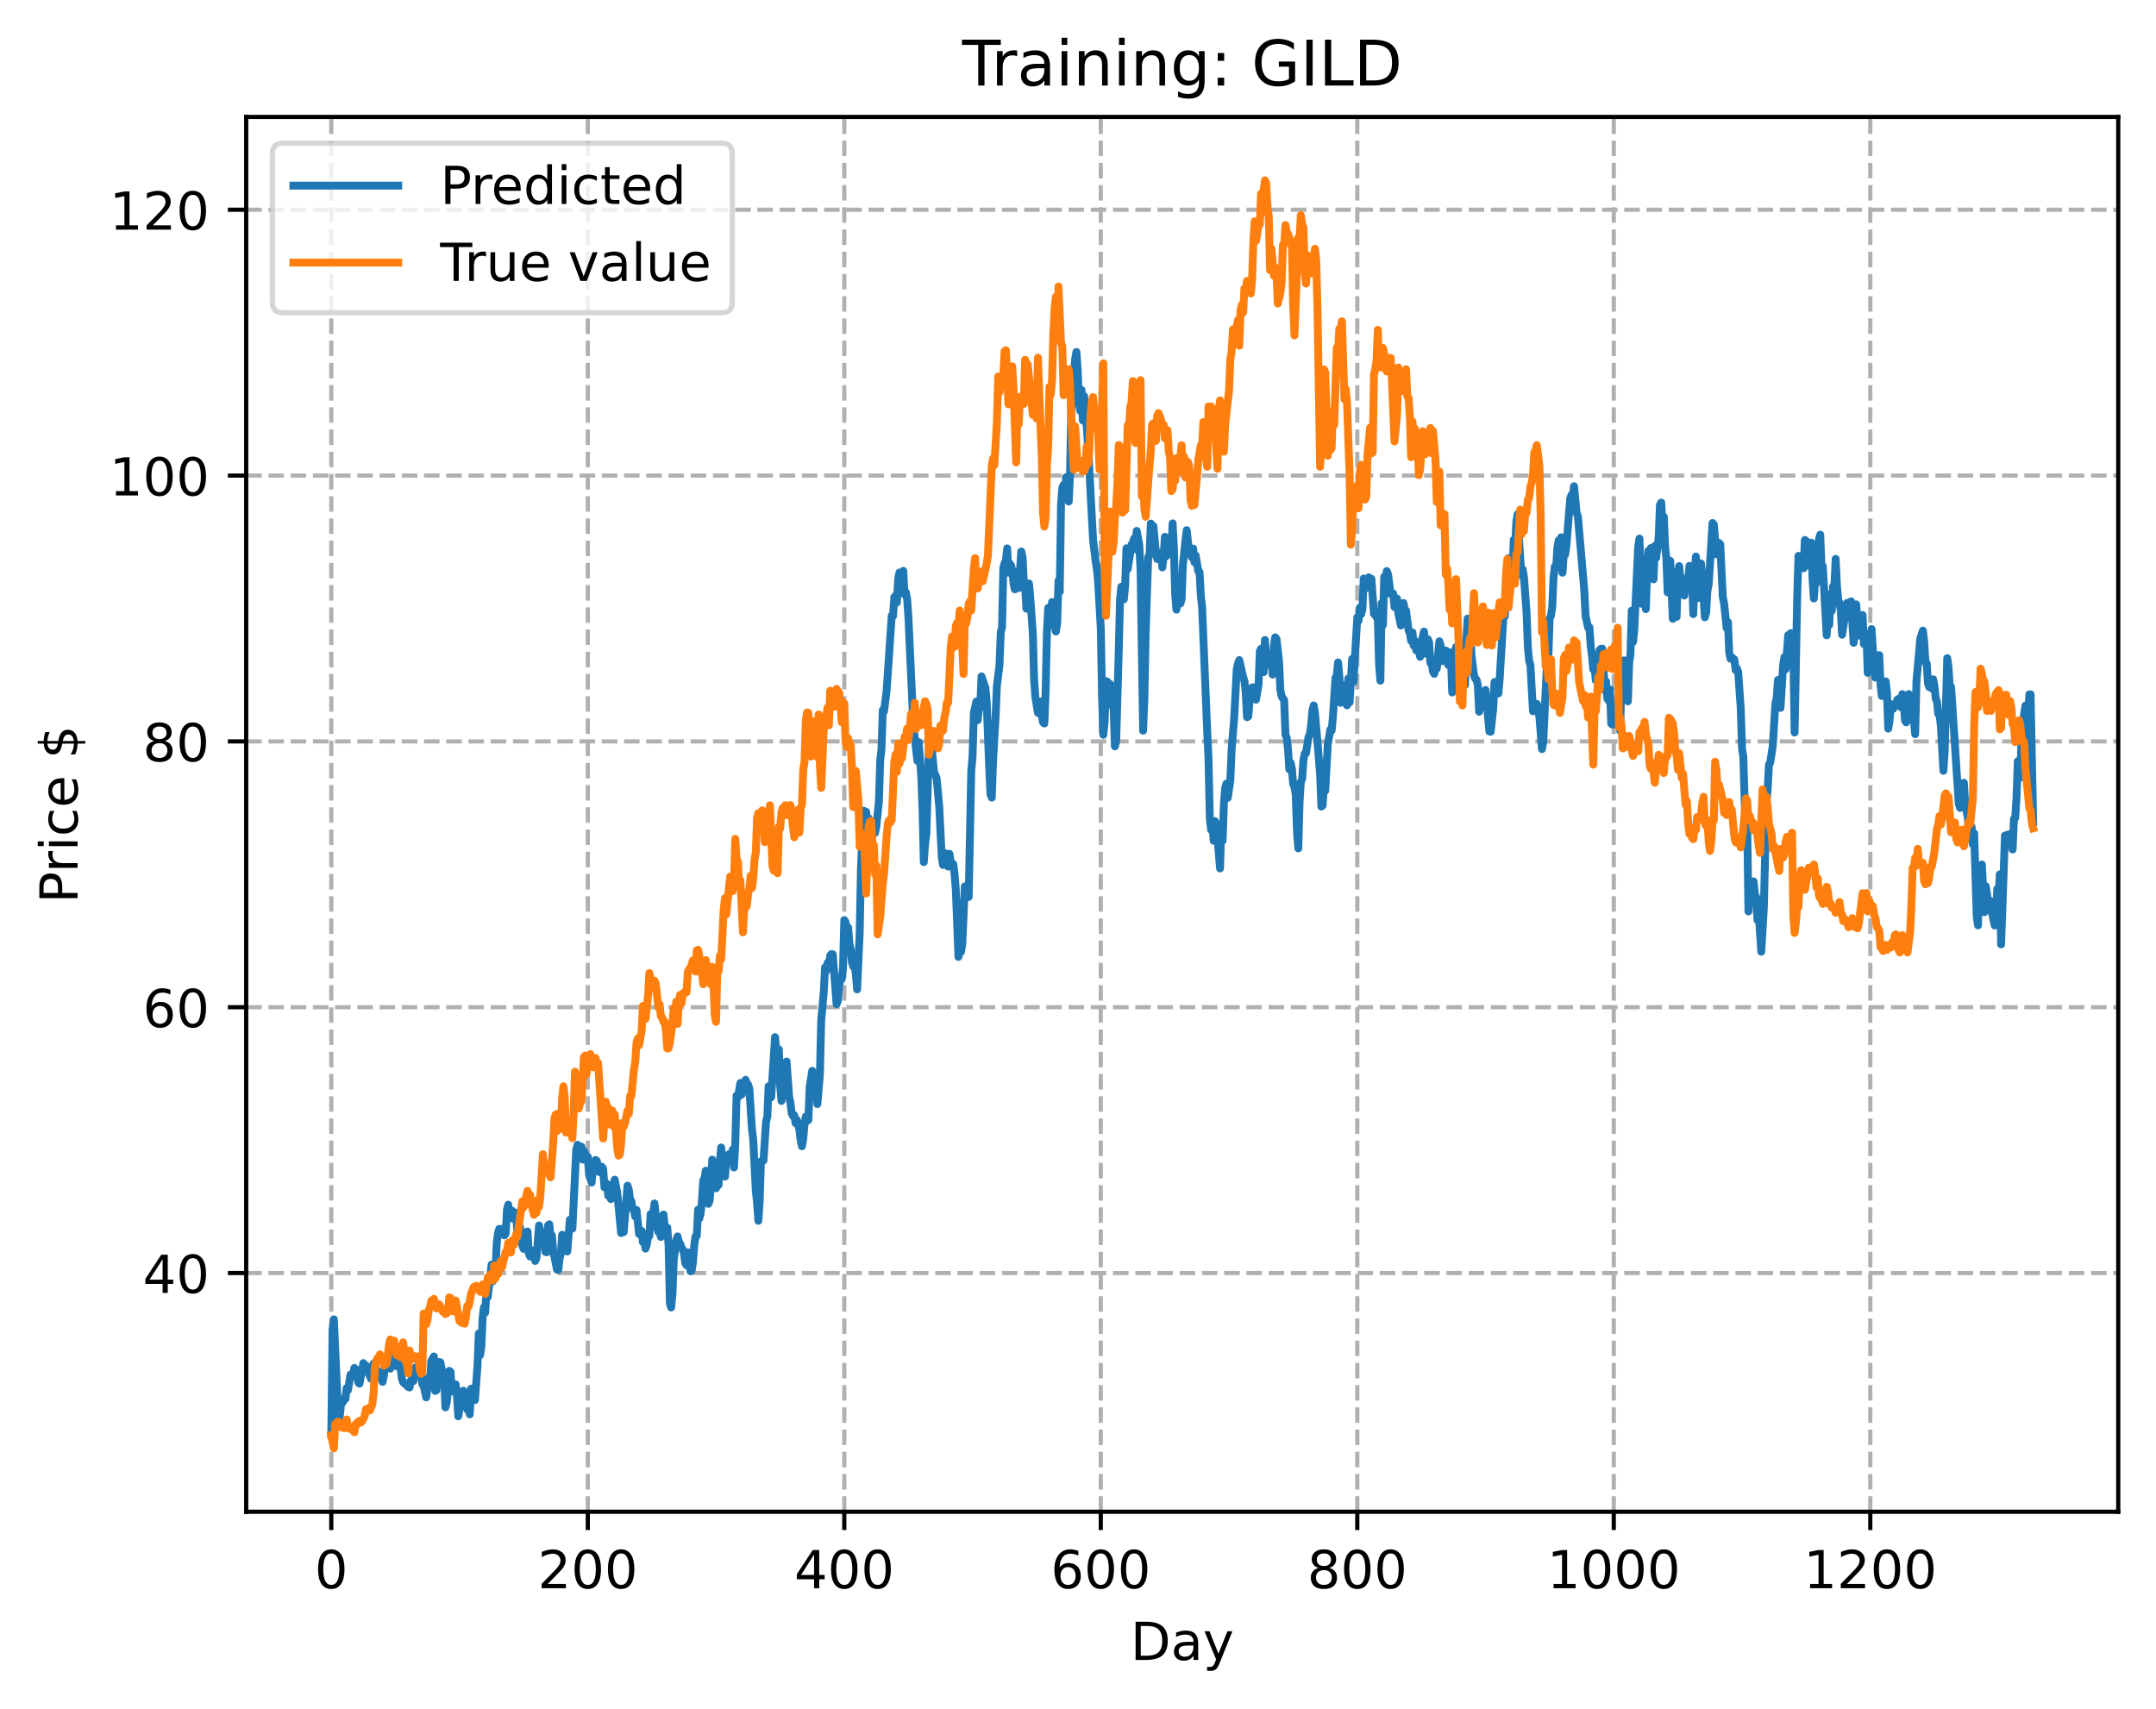 <?xml version="1.0" encoding="utf-8" standalone="no"?>
<!DOCTYPE svg PUBLIC "-//W3C//DTD SVG 1.1//EN"
  "http://www.w3.org/Graphics/SVG/1.1/DTD/svg11.dtd">
<!-- Created with matplotlib (https://matplotlib.org/) -->
<svg height="325.986pt" version="1.1" viewBox="0 0 411.286 325.986" width="411.286pt" xmlns="http://www.w3.org/2000/svg" xmlns:xlink="http://www.w3.org/1999/xlink">
 <defs>
  <style type="text/css">
*{stroke-linecap:butt;stroke-linejoin:round;}
  </style>
 </defs>
 <g id="figure_1">
  <g id="patch_1">
   <path d="M 0 325.986 
L 411.286 325.986 
L 411.286 0 
L 0 0 
z
" style="fill:#ffffff;"/>
  </g>
  <g id="axes_1">
   <g id="patch_2">
    <path d="M 46.966 288.43 
L 404.086 288.43 
L 404.086 22.318 
L 46.966 22.318 
z
" style="fill:#ffffff;"/>
   </g>
   <g id="matplotlib.axis_1">
    <g id="xtick_1">
     <g id="line2d_1">
      <path clip-path="url(#pa420ea0c94)" d="M 63.198 288.43 
L 63.198 22.318 
" style="fill:none;stroke:#b0b0b0;stroke-dasharray:2.96,1.28;stroke-dashoffset:0;stroke-width:0.8;"/>
     </g>
     <g id="line2d_2">
      <defs>
       <path d="M 0 0 
L 0 3.5 
" id="m3feba62496" style="stroke:#000000;stroke-width:0.8;"/>
      </defs>
      <g>
       <use style="stroke:#000000;stroke-width:0.8;" x="63.198" xlink:href="#m3feba62496" y="288.43"/>
      </g>
     </g>
     <g id="text_1">
      <!-- 0 -->
      <defs>
       <path d="M 31.781 66.406 
Q 24.172 66.406 20.328 58.906 
Q 16.5 51.422 16.5 36.375 
Q 16.5 21.391 20.328 13.891 
Q 24.172 6.391 31.781 6.391 
Q 39.453 6.391 43.281 13.891 
Q 47.125 21.391 47.125 36.375 
Q 47.125 51.422 43.281 58.906 
Q 39.453 66.406 31.781 66.406 
z
M 31.781 74.219 
Q 44.047 74.219 50.516 64.516 
Q 56.984 54.828 56.984 36.375 
Q 56.984 17.969 50.516 8.266 
Q 44.047 -1.422 31.781 -1.422 
Q 19.531 -1.422 13.062 8.266 
Q 6.594 17.969 6.594 36.375 
Q 6.594 54.828 13.062 64.516 
Q 19.531 74.219 31.781 74.219 
z
" id="DejaVuSans-48"/>
      </defs>
      <g transform="translate(60.017 303.029)scale(0.1 -0.1)">
       <use xlink:href="#DejaVuSans-48"/>
      </g>
     </g>
    </g>
    <g id="xtick_2">
     <g id="line2d_3">
      <path clip-path="url(#pa420ea0c94)" d="M 112.129 288.43 
L 112.129 22.318 
" style="fill:none;stroke:#b0b0b0;stroke-dasharray:2.96,1.28;stroke-dashoffset:0;stroke-width:0.8;"/>
     </g>
     <g id="line2d_4">
      <g>
       <use style="stroke:#000000;stroke-width:0.8;" x="112.129" xlink:href="#m3feba62496" y="288.43"/>
      </g>
     </g>
     <g id="text_2">
      <!-- 200 -->
      <defs>
       <path d="M 19.188 8.297 
L 53.609 8.297 
L 53.609 0 
L 7.328 0 
L 7.328 8.297 
Q 12.938 14.109 22.625 23.891 
Q 32.328 33.688 34.812 36.531 
Q 39.547 41.844 41.422 45.531 
Q 43.312 49.219 43.312 52.781 
Q 43.312 58.594 39.234 62.25 
Q 35.156 65.922 28.609 65.922 
Q 23.969 65.922 18.812 64.312 
Q 13.672 62.703 7.812 59.422 
L 7.812 69.391 
Q 13.766 71.781 18.938 73 
Q 24.125 74.219 28.422 74.219 
Q 39.75 74.219 46.484 68.547 
Q 53.219 62.891 53.219 53.422 
Q 53.219 48.922 51.531 44.891 
Q 49.859 40.875 45.406 35.406 
Q 44.188 33.984 37.641 27.219 
Q 31.109 20.453 19.188 8.297 
z
" id="DejaVuSans-50"/>
      </defs>
      <g transform="translate(102.585 303.029)scale(0.1 -0.1)">
       <use xlink:href="#DejaVuSans-50"/>
       <use x="63.623" xlink:href="#DejaVuSans-48"/>
       <use x="127.246" xlink:href="#DejaVuSans-48"/>
      </g>
     </g>
    </g>
    <g id="xtick_3">
     <g id="line2d_5">
      <path clip-path="url(#pa420ea0c94)" d="M 161.06 288.43 
L 161.06 22.318 
" style="fill:none;stroke:#b0b0b0;stroke-dasharray:2.96,1.28;stroke-dashoffset:0;stroke-width:0.8;"/>
     </g>
     <g id="line2d_6">
      <g>
       <use style="stroke:#000000;stroke-width:0.8;" x="161.06" xlink:href="#m3feba62496" y="288.43"/>
      </g>
     </g>
     <g id="text_3">
      <!-- 400 -->
      <defs>
       <path d="M 37.797 64.312 
L 12.891 25.391 
L 37.797 25.391 
z
M 35.203 72.906 
L 47.609 72.906 
L 47.609 25.391 
L 58.016 25.391 
L 58.016 17.188 
L 47.609 17.188 
L 47.609 0 
L 37.797 0 
L 37.797 17.188 
L 4.891 17.188 
L 4.891 26.703 
z
" id="DejaVuSans-52"/>
      </defs>
      <g transform="translate(151.516 303.029)scale(0.1 -0.1)">
       <use xlink:href="#DejaVuSans-52"/>
       <use x="63.623" xlink:href="#DejaVuSans-48"/>
       <use x="127.246" xlink:href="#DejaVuSans-48"/>
      </g>
     </g>
    </g>
    <g id="xtick_4">
     <g id="line2d_7">
      <path clip-path="url(#pa420ea0c94)" d="M 209.99 288.43 
L 209.99 22.318 
" style="fill:none;stroke:#b0b0b0;stroke-dasharray:2.96,1.28;stroke-dashoffset:0;stroke-width:0.8;"/>
     </g>
     <g id="line2d_8">
      <g>
       <use style="stroke:#000000;stroke-width:0.8;" x="209.99" xlink:href="#m3feba62496" y="288.43"/>
      </g>
     </g>
     <g id="text_4">
      <!-- 600 -->
      <defs>
       <path d="M 33.016 40.375 
Q 26.375 40.375 22.484 35.828 
Q 18.609 31.297 18.609 23.391 
Q 18.609 15.531 22.484 10.953 
Q 26.375 6.391 33.016 6.391 
Q 39.656 6.391 43.531 10.953 
Q 47.406 15.531 47.406 23.391 
Q 47.406 31.297 43.531 35.828 
Q 39.656 40.375 33.016 40.375 
z
M 52.594 71.297 
L 52.594 62.312 
Q 48.875 64.062 45.094 64.984 
Q 41.312 65.922 37.594 65.922 
Q 27.828 65.922 22.672 59.328 
Q 17.531 52.734 16.797 39.406 
Q 19.672 43.656 24.016 45.922 
Q 28.375 48.188 33.594 48.188 
Q 44.578 48.188 50.953 41.516 
Q 57.328 34.859 57.328 23.391 
Q 57.328 12.156 50.688 5.359 
Q 44.047 -1.422 33.016 -1.422 
Q 20.359 -1.422 13.672 8.266 
Q 6.984 17.969 6.984 36.375 
Q 6.984 53.656 15.188 63.938 
Q 23.391 74.219 37.203 74.219 
Q 40.922 74.219 44.703 73.484 
Q 48.484 72.75 52.594 71.297 
z
" id="DejaVuSans-54"/>
      </defs>
      <g transform="translate(200.446 303.029)scale(0.1 -0.1)">
       <use xlink:href="#DejaVuSans-54"/>
       <use x="63.623" xlink:href="#DejaVuSans-48"/>
       <use x="127.246" xlink:href="#DejaVuSans-48"/>
      </g>
     </g>
    </g>
    <g id="xtick_5">
     <g id="line2d_9">
      <path clip-path="url(#pa420ea0c94)" d="M 258.921 288.43 
L 258.921 22.318 
" style="fill:none;stroke:#b0b0b0;stroke-dasharray:2.96,1.28;stroke-dashoffset:0;stroke-width:0.8;"/>
     </g>
     <g id="line2d_10">
      <g>
       <use style="stroke:#000000;stroke-width:0.8;" x="258.921" xlink:href="#m3feba62496" y="288.43"/>
      </g>
     </g>
     <g id="text_5">
      <!-- 800 -->
      <defs>
       <path d="M 31.781 34.625 
Q 24.75 34.625 20.719 30.859 
Q 16.703 27.094 16.703 20.516 
Q 16.703 13.922 20.719 10.156 
Q 24.75 6.391 31.781 6.391 
Q 38.812 6.391 42.859 10.172 
Q 46.922 13.969 46.922 20.516 
Q 46.922 27.094 42.891 30.859 
Q 38.875 34.625 31.781 34.625 
z
M 21.922 38.812 
Q 15.578 40.375 12.031 44.719 
Q 8.5 49.078 8.5 55.328 
Q 8.5 64.062 14.719 69.141 
Q 20.953 74.219 31.781 74.219 
Q 42.672 74.219 48.875 69.141 
Q 55.078 64.062 55.078 55.328 
Q 55.078 49.078 51.531 44.719 
Q 48 40.375 41.703 38.812 
Q 48.828 37.156 52.797 32.312 
Q 56.781 27.484 56.781 20.516 
Q 56.781 9.906 50.312 4.234 
Q 43.844 -1.422 31.781 -1.422 
Q 19.734 -1.422 13.25 4.234 
Q 6.781 9.906 6.781 20.516 
Q 6.781 27.484 10.781 32.312 
Q 14.797 37.156 21.922 38.812 
z
M 18.312 54.391 
Q 18.312 48.734 21.844 45.562 
Q 25.391 42.391 31.781 42.391 
Q 38.141 42.391 41.719 45.562 
Q 45.312 48.734 45.312 54.391 
Q 45.312 60.062 41.719 63.234 
Q 38.141 66.406 31.781 66.406 
Q 25.391 66.406 21.844 63.234 
Q 18.312 60.062 18.312 54.391 
z
" id="DejaVuSans-56"/>
      </defs>
      <g transform="translate(249.377 303.029)scale(0.1 -0.1)">
       <use xlink:href="#DejaVuSans-56"/>
       <use x="63.623" xlink:href="#DejaVuSans-48"/>
       <use x="127.246" xlink:href="#DejaVuSans-48"/>
      </g>
     </g>
    </g>
    <g id="xtick_6">
     <g id="line2d_11">
      <path clip-path="url(#pa420ea0c94)" d="M 307.851 288.43 
L 307.851 22.318 
" style="fill:none;stroke:#b0b0b0;stroke-dasharray:2.96,1.28;stroke-dashoffset:0;stroke-width:0.8;"/>
     </g>
     <g id="line2d_12">
      <g>
       <use style="stroke:#000000;stroke-width:0.8;" x="307.851" xlink:href="#m3feba62496" y="288.43"/>
      </g>
     </g>
     <g id="text_6">
      <!-- 1000 -->
      <defs>
       <path d="M 12.406 8.297 
L 28.516 8.297 
L 28.516 63.922 
L 10.984 60.406 
L 10.984 69.391 
L 28.422 72.906 
L 38.281 72.906 
L 38.281 8.297 
L 54.391 8.297 
L 54.391 0 
L 12.406 0 
z
" id="DejaVuSans-49"/>
      </defs>
      <g transform="translate(295.126 303.029)scale(0.1 -0.1)">
       <use xlink:href="#DejaVuSans-49"/>
       <use x="63.623" xlink:href="#DejaVuSans-48"/>
       <use x="127.246" xlink:href="#DejaVuSans-48"/>
       <use x="190.869" xlink:href="#DejaVuSans-48"/>
      </g>
     </g>
    </g>
    <g id="xtick_7">
     <g id="line2d_13">
      <path clip-path="url(#pa420ea0c94)" d="M 356.782 288.43 
L 356.782 22.318 
" style="fill:none;stroke:#b0b0b0;stroke-dasharray:2.96,1.28;stroke-dashoffset:0;stroke-width:0.8;"/>
     </g>
     <g id="line2d_14">
      <g>
       <use style="stroke:#000000;stroke-width:0.8;" x="356.782" xlink:href="#m3feba62496" y="288.43"/>
      </g>
     </g>
     <g id="text_7">
      <!-- 1200 -->
      <g transform="translate(344.057 303.029)scale(0.1 -0.1)">
       <use xlink:href="#DejaVuSans-49"/>
       <use x="63.623" xlink:href="#DejaVuSans-50"/>
       <use x="127.246" xlink:href="#DejaVuSans-48"/>
       <use x="190.869" xlink:href="#DejaVuSans-48"/>
      </g>
     </g>
    </g>
    <g id="text_8">
     <!-- Day -->
     <defs>
      <path d="M 19.672 64.797 
L 19.672 8.109 
L 31.594 8.109 
Q 46.688 8.109 53.688 14.938 
Q 60.688 21.781 60.688 36.531 
Q 60.688 51.172 53.688 57.984 
Q 46.688 64.797 31.594 64.797 
z
M 9.812 72.906 
L 30.078 72.906 
Q 51.266 72.906 61.172 64.094 
Q 71.094 55.281 71.094 36.531 
Q 71.094 17.672 61.125 8.828 
Q 51.172 0 30.078 0 
L 9.812 0 
z
" id="DejaVuSans-68"/>
      <path d="M 34.281 27.484 
Q 23.391 27.484 19.188 25 
Q 14.984 22.516 14.984 16.5 
Q 14.984 11.719 18.141 8.906 
Q 21.297 6.109 26.703 6.109 
Q 34.188 6.109 38.703 11.406 
Q 43.219 16.703 43.219 25.484 
L 43.219 27.484 
z
M 52.203 31.203 
L 52.203 0 
L 43.219 0 
L 43.219 8.297 
Q 40.141 3.328 35.547 0.953 
Q 30.953 -1.422 24.312 -1.422 
Q 15.922 -1.422 10.953 3.297 
Q 6 8.016 6 15.922 
Q 6 25.141 12.172 29.828 
Q 18.359 34.516 30.609 34.516 
L 43.219 34.516 
L 43.219 35.406 
Q 43.219 41.609 39.141 45 
Q 35.062 48.391 27.688 48.391 
Q 23 48.391 18.547 47.266 
Q 14.109 46.141 10.016 43.891 
L 10.016 52.203 
Q 14.938 54.109 19.578 55.047 
Q 24.219 56 28.609 56 
Q 40.484 56 46.344 49.844 
Q 52.203 43.703 52.203 31.203 
z
" id="DejaVuSans-97"/>
      <path d="M 32.172 -5.078 
Q 28.375 -14.844 24.75 -17.812 
Q 21.141 -20.797 15.094 -20.797 
L 7.906 -20.797 
L 7.906 -13.281 
L 13.188 -13.281 
Q 16.891 -13.281 18.938 -11.516 
Q 21 -9.766 23.484 -3.219 
L 25.094 0.875 
L 2.984 54.688 
L 12.5 54.688 
L 29.594 11.922 
L 46.688 54.688 
L 56.203 54.688 
z
" id="DejaVuSans-121"/>
     </defs>
     <g transform="translate(215.652 316.707)scale(0.1 -0.1)">
      <use xlink:href="#DejaVuSans-68"/>
      <use x="77.002" xlink:href="#DejaVuSans-97"/>
      <use x="138.281" xlink:href="#DejaVuSans-121"/>
     </g>
    </g>
   </g>
   <g id="matplotlib.axis_2">
    <g id="ytick_1">
     <g id="line2d_15">
      <path clip-path="url(#pa420ea0c94)" d="M 46.966 242.886 
L 404.086 242.886 
" style="fill:none;stroke:#b0b0b0;stroke-dasharray:2.96,1.28;stroke-dashoffset:0;stroke-width:0.8;"/>
     </g>
     <g id="line2d_16">
      <defs>
       <path d="M 0 0 
L -3.5 0 
" id="mb50a16647f" style="stroke:#000000;stroke-width:0.8;"/>
      </defs>
      <g>
       <use style="stroke:#000000;stroke-width:0.8;" x="46.966" xlink:href="#mb50a16647f" y="242.886"/>
      </g>
     </g>
     <g id="text_9">
      <!-- 40 -->
      <g transform="translate(27.241 246.685)scale(0.1 -0.1)">
       <use xlink:href="#DejaVuSans-52"/>
       <use x="63.623" xlink:href="#DejaVuSans-48"/>
      </g>
     </g>
    </g>
    <g id="ytick_2">
     <g id="line2d_17">
      <path clip-path="url(#pa420ea0c94)" d="M 46.966 192.169 
L 404.086 192.169 
" style="fill:none;stroke:#b0b0b0;stroke-dasharray:2.96,1.28;stroke-dashoffset:0;stroke-width:0.8;"/>
     </g>
     <g id="line2d_18">
      <g>
       <use style="stroke:#000000;stroke-width:0.8;" x="46.966" xlink:href="#mb50a16647f" y="192.169"/>
      </g>
     </g>
     <g id="text_10">
      <!-- 60 -->
      <g transform="translate(27.241 195.969)scale(0.1 -0.1)">
       <use xlink:href="#DejaVuSans-54"/>
       <use x="63.623" xlink:href="#DejaVuSans-48"/>
      </g>
     </g>
    </g>
    <g id="ytick_3">
     <g id="line2d_19">
      <path clip-path="url(#pa420ea0c94)" d="M 46.966 141.452 
L 404.086 141.452 
" style="fill:none;stroke:#b0b0b0;stroke-dasharray:2.96,1.28;stroke-dashoffset:0;stroke-width:0.8;"/>
     </g>
     <g id="line2d_20">
      <g>
       <use style="stroke:#000000;stroke-width:0.8;" x="46.966" xlink:href="#mb50a16647f" y="141.452"/>
      </g>
     </g>
     <g id="text_11">
      <!-- 80 -->
      <g transform="translate(27.241 145.252)scale(0.1 -0.1)">
       <use xlink:href="#DejaVuSans-56"/>
       <use x="63.623" xlink:href="#DejaVuSans-48"/>
      </g>
     </g>
    </g>
    <g id="ytick_4">
     <g id="line2d_21">
      <path clip-path="url(#pa420ea0c94)" d="M 46.966 90.735 
L 404.086 90.735 
" style="fill:none;stroke:#b0b0b0;stroke-dasharray:2.96,1.28;stroke-dashoffset:0;stroke-width:0.8;"/>
     </g>
     <g id="line2d_22">
      <g>
       <use style="stroke:#000000;stroke-width:0.8;" x="46.966" xlink:href="#mb50a16647f" y="90.735"/>
      </g>
     </g>
     <g id="text_12">
      <!-- 100 -->
      <g transform="translate(20.878 94.535)scale(0.1 -0.1)">
       <use xlink:href="#DejaVuSans-49"/>
       <use x="63.623" xlink:href="#DejaVuSans-48"/>
       <use x="127.246" xlink:href="#DejaVuSans-48"/>
      </g>
     </g>
    </g>
    <g id="ytick_5">
     <g id="line2d_23">
      <path clip-path="url(#pa420ea0c94)" d="M 46.966 40.018 
L 404.086 40.018 
" style="fill:none;stroke:#b0b0b0;stroke-dasharray:2.96,1.28;stroke-dashoffset:0;stroke-width:0.8;"/>
     </g>
     <g id="line2d_24">
      <g>
       <use style="stroke:#000000;stroke-width:0.8;" x="46.966" xlink:href="#mb50a16647f" y="40.018"/>
      </g>
     </g>
     <g id="text_13">
      <!-- 120 -->
      <g transform="translate(20.878 43.818)scale(0.1 -0.1)">
       <use xlink:href="#DejaVuSans-49"/>
       <use x="63.623" xlink:href="#DejaVuSans-50"/>
       <use x="127.246" xlink:href="#DejaVuSans-48"/>
      </g>
     </g>
    </g>
    <g id="text_14">
     <!-- Price $ -->
     <defs>
      <path d="M 19.672 64.797 
L 19.672 37.406 
L 32.078 37.406 
Q 38.969 37.406 42.719 40.969 
Q 46.484 44.531 46.484 51.125 
Q 46.484 57.672 42.719 61.234 
Q 38.969 64.797 32.078 64.797 
z
M 9.812 72.906 
L 32.078 72.906 
Q 44.344 72.906 50.609 67.359 
Q 56.891 61.812 56.891 51.125 
Q 56.891 40.328 50.609 34.812 
Q 44.344 29.297 32.078 29.297 
L 19.672 29.297 
L 19.672 0 
L 9.812 0 
z
" id="DejaVuSans-80"/>
      <path d="M 41.109 46.297 
Q 39.594 47.172 37.812 47.578 
Q 36.031 48 33.891 48 
Q 26.266 48 22.188 43.047 
Q 18.109 38.094 18.109 28.812 
L 18.109 0 
L 9.078 0 
L 9.078 54.688 
L 18.109 54.688 
L 18.109 46.188 
Q 20.953 51.172 25.484 53.578 
Q 30.031 56 36.531 56 
Q 37.453 56 38.578 55.875 
Q 39.703 55.766 41.062 55.516 
z
" id="DejaVuSans-114"/>
      <path d="M 9.422 54.688 
L 18.406 54.688 
L 18.406 0 
L 9.422 0 
z
M 9.422 75.984 
L 18.406 75.984 
L 18.406 64.594 
L 9.422 64.594 
z
" id="DejaVuSans-105"/>
      <path d="M 48.781 52.594 
L 48.781 44.188 
Q 44.969 46.297 41.141 47.344 
Q 37.312 48.391 33.406 48.391 
Q 24.656 48.391 19.812 42.844 
Q 14.984 37.312 14.984 27.297 
Q 14.984 17.281 19.812 11.734 
Q 24.656 6.203 33.406 6.203 
Q 37.312 6.203 41.141 7.25 
Q 44.969 8.297 48.781 10.406 
L 48.781 2.094 
Q 45.016 0.344 40.984 -0.531 
Q 36.969 -1.422 32.422 -1.422 
Q 20.062 -1.422 12.781 6.344 
Q 5.516 14.109 5.516 27.297 
Q 5.516 40.672 12.859 48.328 
Q 20.219 56 33.016 56 
Q 37.156 56 41.109 55.141 
Q 45.062 54.297 48.781 52.594 
z
" id="DejaVuSans-99"/>
      <path d="M 56.203 29.594 
L 56.203 25.203 
L 14.891 25.203 
Q 15.484 15.922 20.484 11.062 
Q 25.484 6.203 34.422 6.203 
Q 39.594 6.203 44.453 7.469 
Q 49.312 8.734 54.109 11.281 
L 54.109 2.781 
Q 49.266 0.734 44.188 -0.344 
Q 39.109 -1.422 33.891 -1.422 
Q 20.797 -1.422 13.156 6.188 
Q 5.516 13.812 5.516 26.812 
Q 5.516 40.234 12.766 48.109 
Q 20.016 56 32.328 56 
Q 43.359 56 49.781 48.891 
Q 56.203 41.797 56.203 29.594 
z
M 47.219 32.234 
Q 47.125 39.594 43.094 43.984 
Q 39.062 48.391 32.422 48.391 
Q 24.906 48.391 20.391 44.141 
Q 15.875 39.891 15.188 32.172 
z
" id="DejaVuSans-101"/>
      <path id="DejaVuSans-32"/>
      <path d="M 33.797 -14.703 
L 28.906 -14.703 
L 28.859 0 
Q 23.734 0.094 18.609 1.188 
Q 13.484 2.297 8.297 4.5 
L 8.297 13.281 
Q 13.281 10.156 18.375 8.562 
Q 23.484 6.984 28.906 6.938 
L 28.906 29.203 
Q 18.109 30.953 13.203 35.156 
Q 8.297 39.359 8.297 46.688 
Q 8.297 54.641 13.625 59.219 
Q 18.953 63.812 28.906 64.5 
L 28.906 75.984 
L 33.797 75.984 
L 33.797 64.656 
Q 38.328 64.453 42.578 63.688 
Q 46.828 62.938 50.875 61.625 
L 50.875 53.078 
Q 46.828 55.125 42.547 56.25 
Q 38.281 57.375 33.797 57.562 
L 33.797 36.719 
Q 44.875 35.016 50.094 30.609 
Q 55.328 26.219 55.328 18.609 
Q 55.328 10.359 49.781 5.594 
Q 44.234 0.828 33.797 0.094 
z
M 28.906 37.594 
L 28.906 57.625 
Q 23.25 56.984 20.266 54.391 
Q 17.281 51.812 17.281 47.516 
Q 17.281 43.312 20.031 40.969 
Q 22.797 38.625 28.906 37.594 
z
M 33.797 28.219 
L 33.797 7.078 
Q 39.984 7.906 43.141 10.594 
Q 46.297 13.281 46.297 17.672 
Q 46.297 21.969 43.281 24.5 
Q 40.281 27.047 33.797 28.219 
z
" id="DejaVuSans-36"/>
     </defs>
     <g transform="translate(14.798 172.342)rotate(-90)scale(0.1 -0.1)">
      <use xlink:href="#DejaVuSans-80"/>
      <use x="58.553" xlink:href="#DejaVuSans-114"/>
      <use x="99.666" xlink:href="#DejaVuSans-105"/>
      <use x="127.449" xlink:href="#DejaVuSans-99"/>
      <use x="182.43" xlink:href="#DejaVuSans-101"/>
      <use x="243.953" xlink:href="#DejaVuSans-32"/>
      <use x="275.74" xlink:href="#DejaVuSans-36"/>
     </g>
    </g>
   </g>
   <g id="line2d_25">
    <path clip-path="url(#pa420ea0c94)" d="M 63.198 273.719 
L 63.443 253.689 
L 63.688 251.724 
L 64.422 267.986 
L 64.666 271.642 
L 65.156 266.961 
L 65.4 267.541 
L 65.645 266.839 
L 65.89 266.919 
L 66.134 264.818 
L 66.379 265.25 
L 66.868 262.245 
L 67.113 262.36 
L 67.357 262.62 
L 67.602 260.99 
L 68.091 261.655 
L 68.336 263.758 
L 68.581 263.991 
L 69.07 261.35 
L 69.315 260.067 
L 69.559 261.083 
L 69.804 260.505 
L 70.293 261.914 
L 70.783 263.064 
L 71.272 260.153 
L 71.517 260.637 
L 71.761 261.589 
L 72.006 261.54 
L 72.251 261.867 
L 72.984 263.66 
L 73.229 262.478 
L 73.474 259.815 
L 73.718 258.859 
L 74.452 261.137 
L 74.942 258.811 
L 75.676 260.689 
L 75.92 259.82 
L 76.41 260.991 
L 76.654 263.025 
L 76.899 263.712 
L 77.878 264.624 
L 78.122 264.721 
L 78.367 263.4 
L 78.611 263.095 
L 78.856 263.51 
L 79.345 260.852 
L 79.59 261.437 
L 79.835 261.651 
L 80.324 262.349 
L 80.569 264.111 
L 80.813 264.36 
L 81.303 266.613 
L 81.792 262.778 
L 82.037 263.874 
L 82.281 259.64 
L 82.771 258.802 
L 83.015 265.382 
L 83.26 265.249 
L 83.505 261.274 
L 83.749 259.857 
L 83.994 259.909 
L 84.483 262.246 
L 84.728 262.738 
L 84.972 268.522 
L 85.217 267.591 
L 85.462 265.473 
L 85.706 261.558 
L 85.951 261.754 
L 86.196 265.458 
L 86.44 265.078 
L 86.685 264.382 
L 86.93 264.132 
L 87.174 266.347 
L 87.419 270.229 
L 87.908 267.113 
L 88.153 267.896 
L 88.398 265.338 
L 88.642 266.167 
L 88.887 266.14 
L 89.132 268.93 
L 89.376 269.112 
L 89.621 269.848 
L 89.866 264.95 
L 90.11 265.238 
L 90.599 267.133 
L 91.089 260.592 
L 91.333 254.429 
L 91.578 258.556 
L 91.823 256.896 
L 92.067 251.428 
L 92.312 249.433 
L 92.557 250.419 
L 92.801 246.522 
L 93.046 247.474 
L 93.535 243.224 
L 93.78 241.275 
L 94.025 244.465 
L 94.269 242.46 
L 94.514 242.556 
L 94.759 237.097 
L 95.003 235.249 
L 95.248 234.457 
L 95.493 234.891 
L 95.737 235.028 
L 95.982 234.398 
L 96.227 235.695 
L 96.471 235.343 
L 96.716 230.771 
L 96.96 229.848 
L 97.205 232.097 
L 97.45 231.706 
L 97.694 230.991 
L 97.939 232.574 
L 98.428 231.384 
L 98.673 234.806 
L 98.918 233.695 
L 99.162 234.009 
L 99.407 235.074 
L 99.652 237.697 
L 99.896 238.291 
L 100.141 237.236 
L 100.386 237.301 
L 100.63 234.963 
L 100.875 239.142 
L 101.12 239.745 
L 101.364 238.542 
L 101.854 239.564 
L 102.098 240.581 
L 102.343 239.992 
L 102.832 233.809 
L 103.077 235.403 
L 103.321 235.86 
L 103.566 236.628 
L 103.811 235.039 
L 104.055 238.862 
L 104.3 238.936 
L 104.545 233.815 
L 104.789 233.579 
L 105.034 235.979 
L 105.279 235.706 
L 105.523 238.602 
L 106.257 242.242 
L 106.502 242.29 
L 106.747 240.127 
L 106.991 239.175 
L 107.236 235.593 
L 107.481 238.232 
L 107.725 235.997 
L 107.97 236.833 
L 108.215 238.768 
L 108.704 232.724 
L 108.948 234.2 
L 109.193 234.417 
L 109.927 219.353 
L 110.172 218.413 
L 110.661 219.924 
L 110.906 218.763 
L 111.15 221.253 
L 111.395 219.608 
L 111.884 220.73 
L 112.129 220.706 
L 112.374 224.14 
L 112.863 225.625 
L 113.108 222.78 
L 113.597 221.305 
L 113.842 221.47 
L 114.331 223.63 
L 114.575 223.296 
L 114.82 222.606 
L 115.065 223.005 
L 115.309 226.553 
L 115.554 225.704 
L 115.799 225.906 
L 116.043 228.163 
L 116.288 227.237 
L 116.533 228.774 
L 117.267 225.076 
L 117.756 227.706 
L 118.49 235.259 
L 118.735 234.181 
L 118.979 235.076 
L 119.713 226.224 
L 119.958 227.039 
L 120.203 229.031 
L 120.447 229.182 
L 120.692 230.689 
L 120.936 230.929 
L 121.181 232.114 
L 121.426 230.862 
L 121.915 235.446 
L 122.16 234.799 
L 122.404 234.85 
L 122.649 237.016 
L 122.894 236.488 
L 123.138 238.231 
L 123.383 237.481 
L 123.628 235.995 
L 123.872 235.821 
L 124.117 231.628 
L 124.362 232.374 
L 124.606 231.593 
L 124.851 229.611 
L 125.34 234.13 
L 125.585 235.032 
L 125.83 235.045 
L 126.074 236.007 
L 126.319 232.061 
L 126.563 231.722 
L 126.808 233.953 
L 127.053 234.752 
L 127.297 234.217 
L 127.542 237.614 
L 127.787 248.605 
L 128.031 249.459 
L 128.276 246.935 
L 128.521 240.431 
L 129.01 236.646 
L 129.255 235.905 
L 129.499 236.968 
L 129.744 237.273 
L 129.989 237.997 
L 130.233 238.369 
L 130.478 239.097 
L 130.723 240.978 
L 130.967 241.419 
L 131.212 238.928 
L 131.457 239.546 
L 131.701 242.538 
L 131.946 242.43 
L 132.191 240.832 
L 132.435 237.591 
L 132.68 235.903 
L 132.924 235.758 
L 133.169 230.813 
L 133.414 232.478 
L 133.658 231.499 
L 133.903 229.146 
L 134.148 225.232 
L 134.392 224.853 
L 134.637 223.359 
L 134.882 223.824 
L 135.126 229.686 
L 135.371 229.094 
L 135.616 226.048 
L 135.86 221.257 
L 136.105 222.261 
L 136.594 226.724 
L 136.839 225.731 
L 137.084 226.081 
L 137.328 221.419 
L 137.573 218.933 
L 138.062 224.07 
L 138.307 224.48 
L 138.551 221.048 
L 138.796 221.433 
L 139.041 220.238 
L 139.285 220.288 
L 139.53 220.983 
L 139.775 219.327 
L 140.019 222.749 
L 140.264 218.225 
L 140.509 209.04 
L 140.753 209.429 
L 141.243 206.622 
L 141.487 208.851 
L 141.732 208.13 
L 141.977 206.732 
L 142.221 206.021 
L 142.466 206.716 
L 142.711 206.945 
L 142.955 207.748 
L 143.445 215.47 
L 143.689 217.417 
L 144.178 227.233 
L 144.423 229.467 
L 144.668 232.92 
L 144.912 229.323 
L 145.157 221.585 
L 145.646 221.442 
L 146.136 214.015 
L 146.38 213.013 
L 146.625 207.241 
L 146.87 208.934 
L 147.114 209.343 
L 147.848 197.88 
L 148.093 200.61 
L 148.338 201.485 
L 148.582 200.219 
L 148.827 207.14 
L 149.072 210.053 
L 149.316 207.836 
L 149.561 208.805 
L 149.806 207.527 
L 150.05 202.537 
L 150.539 209.282 
L 150.784 210.383 
L 151.029 212.414 
L 151.273 212.939 
L 151.518 212.788 
L 151.763 214.283 
L 152.007 213.66 
L 152.497 215.571 
L 152.741 217.662 
L 152.986 218.702 
L 153.231 217.309 
L 153.475 214.428 
L 153.72 213.014 
L 153.965 213.856 
L 154.209 213.7 
L 154.454 207.4 
L 154.943 204.316 
L 155.433 209.284 
L 155.677 207.325 
L 155.922 210.652 
L 156.411 204.968 
L 156.656 194.713 
L 157.145 189.211 
L 157.39 184.56 
L 157.634 185.228 
L 157.879 183.701 
L 158.124 184.529 
L 158.368 182.322 
L 158.613 182.033 
L 158.858 182.074 
L 159.592 191.59 
L 159.836 190.911 
L 160.081 187.99 
L 160.326 186.757 
L 160.57 186.838 
L 160.815 184.729 
L 161.06 175.545 
L 161.304 175.945 
L 161.549 178.16 
L 161.794 176.965 
L 162.038 180.038 
L 162.283 181.152 
L 162.527 183.604 
L 162.772 184.419 
L 163.017 184.051 
L 163.261 185.839 
L 163.506 188.772 
L 163.995 177.997 
L 164.24 165.696 
L 164.729 154.67 
L 164.974 156.1 
L 165.219 154.877 
L 165.463 157.497 
L 165.708 156.11 
L 166.197 161.085 
L 166.442 158.097 
L 166.687 157.983 
L 166.931 158.901 
L 167.176 157.648 
L 167.665 152.896 
L 167.91 145.094 
L 168.154 142.97 
L 168.399 135.501 
L 168.644 135.695 
L 169.133 131.8 
L 170.112 117.434 
L 170.356 117.565 
L 170.601 113.928 
L 170.846 113.651 
L 171.09 114.962 
L 171.335 110.459 
L 171.58 109.236 
L 171.824 111.53 
L 172.314 108.924 
L 172.558 113.415 
L 172.803 113.014 
L 173.048 114.257 
L 173.292 117.712 
L 174.271 139.096 
L 174.515 140.812 
L 175.005 145.17 
L 175.249 141.599 
L 175.739 148.082 
L 175.983 154.306 
L 176.228 164.482 
L 176.473 160.958 
L 176.717 159.192 
L 177.207 142.649 
L 177.451 141.406 
L 177.696 142.191 
L 178.185 147.429 
L 178.43 147.829 
L 178.675 148.485 
L 179.164 153.761 
L 179.653 163.612 
L 179.898 165.032 
L 180.142 163.23 
L 180.387 162.817 
L 180.632 163.407 
L 180.876 165.339 
L 181.121 162.909 
L 181.366 164.446 
L 181.61 164.9 
L 181.855 164.872 
L 182.1 166.814 
L 182.344 169.884 
L 182.834 182.573 
L 183.078 181.354 
L 183.323 181.62 
L 183.568 180.124 
L 184.057 169.114 
L 184.302 170.047 
L 184.546 170.098 
L 184.791 171.138 
L 185.28 147.112 
L 185.525 144.349 
L 185.77 136.06 
L 186.259 133.845 
L 186.503 137.411 
L 186.748 135.114 
L 186.993 135.003 
L 187.237 129.049 
L 187.971 131.218 
L 188.216 133.793 
L 188.705 146.469 
L 188.95 151.62 
L 189.195 152.182 
L 189.439 145.165 
L 189.929 136.656 
L 190.173 130.863 
L 190.663 126.892 
L 190.907 120.665 
L 191.152 119.658 
L 191.397 108.36 
L 191.641 107.431 
L 191.886 106.996 
L 192.13 104.628 
L 192.375 109.264 
L 192.62 107.51 
L 192.864 107.899 
L 193.109 108.786 
L 193.354 111.438 
L 193.598 112.438 
L 193.843 111.222 
L 194.088 111.889 
L 194.332 112.21 
L 194.822 105.223 
L 195.066 106.255 
L 195.311 111.032 
L 195.556 111.998 
L 195.8 116.142 
L 196.045 114.238 
L 196.29 111.319 
L 196.534 113.999 
L 197.024 120.866 
L 197.268 129.614 
L 197.513 133.017 
L 198.002 136.01 
L 198.247 134.162 
L 198.491 133.841 
L 198.736 136.544 
L 198.981 137.842 
L 199.225 138.041 
L 199.47 131.84 
L 199.715 120.595 
L 199.959 115.993 
L 200.204 118.432 
L 200.449 117.234 
L 200.693 114.871 
L 200.938 118.364 
L 201.427 120.486 
L 201.672 118.876 
L 201.917 110.799 
L 202.161 112.905 
L 202.406 96.232 
L 202.651 93.029 
L 202.895 92.529 
L 203.14 94.219 
L 203.385 91.05 
L 203.629 92.741 
L 203.874 95.686 
L 204.118 90.504 
L 204.363 78.019 
L 205.097 68.55 
L 205.342 67.145 
L 205.586 70.633 
L 205.831 76.954 
L 206.076 78.399 
L 206.32 74.404 
L 206.565 80.225 
L 206.81 75.585 
L 207.054 77.851 
L 207.544 84.782 
L 208.522 103.093 
L 209.012 107.083 
L 209.256 108.722 
L 209.501 111.358 
L 209.99 119.884 
L 210.235 133.092 
L 210.479 140.194 
L 210.724 137.654 
L 210.969 129.96 
L 211.213 130.043 
L 211.458 132.601 
L 211.703 130.478 
L 211.947 130.819 
L 212.192 134.58 
L 212.437 135.153 
L 212.681 142.401 
L 212.926 141.416 
L 213.415 124.144 
L 213.66 114.318 
L 213.905 111.95 
L 214.149 112.372 
L 214.394 114.343 
L 214.639 111.743 
L 214.883 104.608 
L 215.128 108.552 
L 215.862 103.862 
L 216.106 103.544 
L 216.351 102.728 
L 216.596 104.81 
L 216.84 101.295 
L 217.33 103.921 
L 217.574 108.838 
L 218.064 139.404 
L 218.308 133.203 
L 218.553 120.642 
L 219.042 106.245 
L 219.287 105.941 
L 219.532 99.891 
L 219.776 100.768 
L 220.021 100.38 
L 220.51 105.44 
L 220.755 106.663 
L 221 105.458 
L 221.244 106.709 
L 221.489 105.753 
L 221.734 108.259 
L 221.978 106.136 
L 222.223 102.416 
L 222.467 106.139 
L 222.712 105.567 
L 222.957 103.655 
L 223.446 105.139 
L 223.691 99.851 
L 223.935 104.457 
L 224.18 113.435 
L 224.425 116.324 
L 224.669 113.976 
L 225.159 115.164 
L 225.403 114.375 
L 225.648 107.82 
L 226.137 103.147 
L 226.382 101.143 
L 226.871 105.707 
L 227.116 105.319 
L 227.361 106.327 
L 227.605 104.661 
L 227.85 107.256 
L 228.094 105.987 
L 228.584 108.985 
L 228.828 109.127 
L 229.073 113.646 
L 229.318 115.858 
L 230.296 139.659 
L 230.541 144.969 
L 230.786 156.1 
L 231.03 158.327 
L 231.275 156.828 
L 231.52 160.412 
L 231.764 156.666 
L 232.254 159.942 
L 232.743 165.69 
L 232.988 157.181 
L 233.232 160.392 
L 233.477 153.394 
L 233.722 150.284 
L 233.966 149.5 
L 234.211 152.213 
L 234.7 148.951 
L 234.945 143.002 
L 235.434 137.027 
L 235.923 127.783 
L 236.168 126.538 
L 236.413 125.94 
L 237.147 129.218 
L 237.391 129.891 
L 237.636 132.128 
L 237.881 136.839 
L 238.125 136.681 
L 238.37 133.833 
L 238.615 132.954 
L 238.859 131.179 
L 239.104 131.122 
L 239.349 131.277 
L 239.593 133.497 
L 240.082 130.662 
L 240.327 124.257 
L 240.572 123.771 
L 240.816 124.912 
L 241.061 128.241 
L 241.306 122.111 
L 241.55 125.611 
L 241.795 126.294 
L 242.04 126.166 
L 242.284 126.915 
L 242.529 125.376 
L 242.774 128.706 
L 243.018 123.328 
L 243.263 121.601 
L 243.508 121.914 
L 243.997 126.134 
L 244.242 131.615 
L 244.486 132.881 
L 244.976 133.593 
L 245.22 140.197 
L 245.465 140.769 
L 245.709 142.997 
L 245.954 146.802 
L 246.199 145.489 
L 246.443 146.673 
L 246.688 149.608 
L 246.933 150.114 
L 247.177 151.619 
L 247.422 158.714 
L 247.667 161.863 
L 247.911 152.958 
L 248.156 149.135 
L 248.401 148.662 
L 248.645 145.011 
L 248.89 143.778 
L 249.135 143.7 
L 249.624 140.584 
L 249.869 140.166 
L 250.113 138.344 
L 250.358 135.574 
L 250.603 134.582 
L 250.847 136.037 
L 251.337 141.665 
L 251.826 147.713 
L 252.07 153.895 
L 252.315 153.681 
L 252.56 149.795 
L 252.804 150.893 
L 253.294 142.03 
L 253.783 139.204 
L 254.028 139.377 
L 254.272 136.734 
L 254.762 129.329 
L 255.006 128.947 
L 255.251 126.388 
L 255.496 128.964 
L 255.74 134.09 
L 255.985 130.781 
L 256.23 130.743 
L 256.474 131.328 
L 256.719 134.071 
L 256.964 134.577 
L 257.208 129.462 
L 257.453 134.013 
L 257.942 125.704 
L 258.187 130.14 
L 258.921 117.781 
L 259.165 118.451 
L 259.41 115.95 
L 259.655 117.17 
L 259.899 116.202 
L 260.144 110.382 
L 260.389 112.349 
L 260.878 111.714 
L 261.123 110.154 
L 261.367 110.824 
L 261.612 110.432 
L 262.101 117.127 
L 262.346 117.35 
L 262.835 118.13 
L 263.08 126.915 
L 263.325 129.874 
L 263.569 115.078 
L 263.814 119.25 
L 264.058 110.04 
L 264.303 110.787 
L 264.548 108.957 
L 264.792 109.582 
L 265.282 113.34 
L 265.526 113.129 
L 265.771 113.249 
L 266.016 115.814 
L 266.505 114.196 
L 266.75 116.977 
L 267.239 119.349 
L 267.484 115.737 
L 267.728 115.045 
L 267.973 116.284 
L 268.218 116.484 
L 268.707 120.283 
L 268.952 120.779 
L 269.196 122.287 
L 269.441 120.655 
L 269.685 123.187 
L 269.93 122.268 
L 270.175 124.103 
L 270.664 124.001 
L 270.909 125.318 
L 271.153 122.641 
L 271.643 120.5 
L 271.887 123.29 
L 272.132 124.767 
L 272.377 121.943 
L 272.621 122.585 
L 272.866 126.503 
L 273.111 126.446 
L 273.355 128.125 
L 273.6 128.565 
L 273.845 127.506 
L 274.089 127.566 
L 274.579 122.354 
L 274.823 123.155 
L 275.068 126.138 
L 275.313 125.586 
L 275.557 125.539 
L 275.802 124.121 
L 276.046 126.351 
L 276.291 126.879 
L 276.536 124.436 
L 276.78 125.403 
L 277.025 132.119 
L 277.514 124.677 
L 277.759 123.439 
L 278.004 124.126 
L 278.248 126.049 
L 278.493 124.299 
L 278.738 131.698 
L 278.982 124.786 
L 279.227 130.032 
L 279.472 130.655 
L 279.716 122.442 
L 279.961 118.03 
L 280.206 118.248 
L 280.45 119.273 
L 280.695 124.956 
L 281.184 128.864 
L 281.429 129.484 
L 281.673 129.721 
L 281.918 130.719 
L 282.163 135.801 
L 282.652 133.032 
L 282.897 133.079 
L 283.141 133.834 
L 283.386 131.638 
L 284.12 139.569 
L 284.365 139.61 
L 284.854 135.199 
L 285.099 130.129 
L 285.343 131.443 
L 285.588 131.547 
L 285.833 132.307 
L 286.077 129.583 
L 286.811 117.39 
L 287.056 117.632 
L 287.79 106.473 
L 288.034 113.209 
L 288.279 108.309 
L 288.524 109.521 
L 288.768 102.98 
L 289.013 104.619 
L 289.258 99.601 
L 289.502 98.104 
L 289.992 106.251 
L 290.236 109.776 
L 290.481 108.651 
L 290.726 110.212 
L 291.215 116.979 
L 291.46 123.495 
L 291.704 126.084 
L 291.949 126.886 
L 292.438 135.7 
L 292.683 134.412 
L 292.928 134.257 
L 293.172 134.298 
L 293.661 136.77 
L 294.151 142.927 
L 294.395 141.571 
L 295.129 126.012 
L 295.374 125.103 
L 295.619 117.968 
L 295.863 117.523 
L 296.108 115.836 
L 296.353 110.242 
L 296.597 108.099 
L 296.842 108.482 
L 297.087 104.522 
L 297.331 103.1 
L 297.576 103.081 
L 297.821 102.512 
L 298.065 109.274 
L 298.31 105.703 
L 298.555 105.845 
L 298.799 104.285 
L 299.533 95.138 
L 299.778 94.443 
L 300.022 94.995 
L 300.267 92.765 
L 300.756 97.834 
L 301.001 98.499 
L 302.224 112.63 
L 302.469 117.564 
L 302.958 119.757 
L 303.203 119.673 
L 303.448 123.313 
L 303.692 125.096 
L 303.937 127.719 
L 304.182 127.371 
L 304.426 129.812 
L 305.16 124.04 
L 305.405 123.773 
L 305.649 123.761 
L 306.139 131.715 
L 306.383 130.019 
L 306.628 133.324 
L 306.873 133.672 
L 307.117 131.54 
L 307.362 138.074 
L 307.607 138.265 
L 307.851 137.722 
L 308.341 134.554 
L 308.585 134.547 
L 308.83 138.016 
L 309.075 139.475 
L 309.319 128.639 
L 309.564 128.547 
L 309.809 125.993 
L 310.053 126.107 
L 310.543 133.811 
L 310.787 126.425 
L 311.032 124.898 
L 311.277 116.499 
L 311.521 122.483 
L 311.766 120.168 
L 312.5 104.317 
L 312.744 102.76 
L 313.234 115.216 
L 313.478 114.74 
L 313.723 110.353 
L 313.968 116.222 
L 314.212 108.928 
L 314.457 105.068 
L 314.702 107.509 
L 314.946 104.552 
L 315.436 110.54 
L 315.68 104.185 
L 315.925 106.445 
L 316.414 102.532 
L 316.659 96.325 
L 316.904 95.892 
L 317.148 100.064 
L 317.393 98.59 
L 317.637 104.279 
L 317.882 106.506 
L 318.127 113.027 
L 318.371 108.261 
L 318.616 107.004 
L 319.105 118.059 
L 319.35 115.478 
L 319.595 115.133 
L 319.839 117.691 
L 320.084 109.243 
L 320.329 108.003 
L 320.573 110.794 
L 320.818 110.453 
L 321.063 110.428 
L 321.307 113.629 
L 321.552 110.87 
L 321.797 112.454 
L 322.041 110.642 
L 322.286 107.963 
L 322.531 109.222 
L 322.775 109.848 
L 323.02 117.171 
L 323.265 109.679 
L 323.509 106.179 
L 323.754 108.352 
L 323.998 114.081 
L 324.243 111.83 
L 324.488 107.514 
L 324.732 110.257 
L 325.222 117.781 
L 325.466 116.892 
L 325.711 112.731 
L 325.956 111.522 
L 326.69 99.791 
L 326.934 100.045 
L 327.424 105.758 
L 327.668 103.889 
L 327.913 103.577 
L 328.158 103.848 
L 328.647 113.972 
L 328.892 115.058 
L 329.381 119.846 
L 329.625 118.696 
L 329.87 124.496 
L 330.115 125.672 
L 330.359 125.405 
L 330.849 125.824 
L 331.093 127.841 
L 331.338 127.543 
L 331.583 128.201 
L 332.072 135.175 
L 332.317 142.842 
L 332.561 144.363 
L 333.051 160.265 
L 333.295 156.85 
L 333.54 173.897 
L 333.785 169.891 
L 334.029 170.543 
L 334.274 169.605 
L 334.519 168.162 
L 334.763 170.534 
L 335.008 171.105 
L 335.252 175.541 
L 335.497 174.326 
L 335.986 181.581 
L 336.476 173.264 
L 336.965 153.104 
L 337.21 150.456 
L 337.454 145.888 
L 337.699 145.474 
L 338.188 142.218 
L 338.678 134.23 
L 338.922 133.259 
L 339.167 129.73 
L 339.412 130.693 
L 339.656 135.053 
L 340.146 126.967 
L 340.39 125.388 
L 340.635 127.69 
L 341.124 121.184 
L 341.369 121.53 
L 341.613 120.795 
L 341.858 123.429 
L 342.103 123.959 
L 342.347 139.76 
L 342.837 114.011 
L 343.081 106.057 
L 343.326 108.597 
L 343.571 106.146 
L 344.06 108.417 
L 344.305 103.021 
L 344.549 103.2 
L 345.039 107.916 
L 345.528 103.536 
L 345.773 110.646 
L 346.017 114.189 
L 346.262 110.589 
L 346.507 111.17 
L 346.751 110.949 
L 346.996 102.875 
L 347.24 102.007 
L 347.485 108.543 
L 347.73 108.047 
L 348.464 121.213 
L 348.708 116.549 
L 348.953 119.241 
L 349.198 113.349 
L 349.442 116.536 
L 349.687 111.857 
L 349.932 111.951 
L 350.176 106.631 
L 350.421 111.815 
L 350.666 114.518 
L 350.91 115.009 
L 351.155 116.498 
L 351.4 121.11 
L 352.134 116.315 
L 352.378 115.022 
L 352.623 117.026 
L 352.868 117.457 
L 353.112 114.734 
L 353.601 122.655 
L 353.846 120.368 
L 354.091 115.314 
L 354.58 121.258 
L 354.825 120.903 
L 355.314 117.344 
L 355.559 122.869 
L 356.048 120.926 
L 356.293 128.389 
L 356.537 126.842 
L 357.027 120.016 
L 357.271 123.945 
L 357.516 125.74 
L 357.761 129.282 
L 358.25 125.465 
L 358.495 124.995 
L 358.739 130.632 
L 358.984 132.79 
L 359.228 132.761 
L 359.473 132.598 
L 359.718 130.006 
L 359.962 132.045 
L 360.207 139.028 
L 360.452 137.579 
L 360.696 134.331 
L 360.941 135.314 
L 361.186 135.222 
L 361.43 134.513 
L 361.675 134.607 
L 361.92 133.518 
L 362.164 133.337 
L 362.409 133.793 
L 362.654 134.96 
L 362.898 132.433 
L 363.143 133.477 
L 363.388 137.405 
L 363.632 137.83 
L 364.122 132.427 
L 364.366 132.7 
L 364.611 135.969 
L 364.856 134.693 
L 365.345 140.08 
L 365.589 129.964 
L 366.323 121.824 
L 366.813 120.319 
L 367.057 122.248 
L 367.302 126.358 
L 367.547 126.56 
L 367.791 130.443 
L 368.036 131.094 
L 368.281 130.197 
L 368.525 131.368 
L 368.77 129.605 
L 369.015 130.874 
L 369.259 133.262 
L 369.504 133.821 
L 369.749 136.216 
L 369.993 136.484 
L 370.238 138.368 
L 370.727 147.066 
L 370.972 143.46 
L 371.461 125.568 
L 371.706 127.293 
L 371.95 131.14 
L 372.195 131.053 
L 373.663 153.364 
L 373.908 154.147 
L 374.152 151.375 
L 374.642 149.352 
L 374.886 153.552 
L 375.376 155.874 
L 375.62 158.838 
L 375.865 158.75 
L 376.11 157.721 
L 376.354 161.094 
L 376.599 158.999 
L 377.088 174.92 
L 377.333 176.557 
L 377.577 165.813 
L 377.822 165.588 
L 378.067 164.948 
L 378.556 174.036 
L 378.801 169.079 
L 379.045 170.53 
L 379.29 173.052 
L 379.535 171.769 
L 380.513 176.584 
L 380.758 174.738 
L 381.003 169.586 
L 381.247 171.084 
L 381.492 166.817 
L 381.737 180.185 
L 382.471 159.416 
L 382.715 159.511 
L 382.96 159.252 
L 383.204 159.499 
L 383.449 159.109 
L 383.694 160.277 
L 383.938 162.083 
L 384.183 156.253 
L 384.428 156.074 
L 384.672 152.278 
L 384.917 145.239 
L 385.162 145.741 
L 385.406 148.375 
L 385.651 139.864 
L 385.896 139.398 
L 386.14 136.096 
L 386.385 134.618 
L 386.63 143.032 
L 387.119 132.482 
L 387.364 132.477 
L 387.853 156.87 
L 387.853 156.87 
" style="fill:none;stroke:#1f77b4;stroke-linecap:square;stroke-width:1.5;"/>
   </g>
   <g id="line2d_26">
    <path clip-path="url(#pa420ea0c94)" d="M 63.198 273.824 
L 63.688 276.334 
L 63.932 271.694 
L 64.177 272.226 
L 64.422 271.237 
L 64.666 271.364 
L 64.911 272.277 
L 65.156 272.175 
L 65.645 272.505 
L 65.89 271.313 
L 66.134 270.831 
L 66.379 272.454 
L 66.623 272.353 
L 66.868 272.683 
L 67.113 272.277 
L 67.602 273.266 
L 67.847 271.694 
L 68.091 271.82 
L 68.336 271.237 
L 68.581 271.085 
L 68.825 271.415 
L 69.07 271.186 
L 69.559 270.223 
L 69.804 268.879 
L 70.049 269.183 
L 70.293 268.676 
L 70.538 269.107 
L 71.027 267.94 
L 71.272 265.684 
L 71.517 260.891 
L 71.761 259.674 
L 72.006 259.116 
L 72.251 258.964 
L 72.495 258.406 
L 72.74 259.166 
L 72.984 258.989 
L 73.229 260.561 
L 73.474 259.826 
L 73.718 260.231 
L 73.963 258.811 
L 74.208 256.605 
L 74.452 255.566 
L 74.942 256.276 
L 75.186 255.794 
L 75.676 258.583 
L 75.92 258.254 
L 76.165 258.177 
L 76.41 258.964 
L 76.899 256.123 
L 77.388 259.876 
L 77.633 260.155 
L 77.878 262.032 
L 78.122 257.67 
L 78.367 258.887 
L 78.611 259.293 
L 78.856 259.141 
L 79.101 258.735 
L 79.345 259.344 
L 79.59 259.319 
L 79.835 258.786 
L 80.079 261.322 
L 80.324 262.108 
L 80.569 261.88 
L 80.813 250.595 
L 81.058 252.167 
L 81.303 252.649 
L 81.547 251.889 
L 81.792 249.987 
L 82.037 249.454 
L 82.281 248.186 
L 82.526 248.541 
L 82.771 247.806 
L 83.26 249.657 
L 83.505 249.378 
L 83.749 248.846 
L 84.239 249.708 
L 84.483 250.291 
L 84.728 249.809 
L 84.972 250.722 
L 85.217 250.595 
L 85.462 250.19 
L 85.706 247.527 
L 85.951 247.654 
L 86.196 249.53 
L 86.44 250.19 
L 86.685 248.643 
L 86.93 248.135 
L 87.664 252.041 
L 88.153 252.421 
L 88.398 252.269 
L 88.642 252.548 
L 88.887 251.179 
L 89.132 249.15 
L 89.376 249.277 
L 89.621 248.313 
L 89.866 246.842 
L 90.355 245.574 
L 90.844 245.321 
L 91.578 246.462 
L 91.823 246.005 
L 92.067 245.067 
L 92.312 245.549 
L 92.557 246.893 
L 93.046 243.698 
L 93.291 244.306 
L 93.535 243.14 
L 93.78 243.267 
L 94.025 244.281 
L 94.269 241.466 
L 94.514 243.926 
L 94.759 241.517 
L 95.003 243.115 
L 95.493 240.604 
L 95.737 241.872 
L 96.471 238.829 
L 96.716 238.829 
L 96.96 237.105 
L 97.45 238.981 
L 97.694 236.673 
L 97.939 237.586 
L 98.184 237.181 
L 98.428 235.558 
L 98.673 235.989 
L 99.652 229.193 
L 99.896 230.334 
L 100.63 227.215 
L 100.875 228.001 
L 101.12 227.975 
L 101.364 229.776 
L 101.854 231.779 
L 102.098 231.424 
L 102.343 231.374 
L 102.587 228.914 
L 102.832 230.258 
L 103.077 228.28 
L 103.566 220.216 
L 103.811 222.65 
L 104.055 222.092 
L 104.3 223.538 
L 104.545 223.259 
L 104.789 224.197 
L 105.034 224.628 
L 105.523 218.212 
L 105.768 213.344 
L 106.013 212.634 
L 106.257 215.803 
L 106.502 212.431 
L 106.747 212.608 
L 106.991 215.347 
L 107.236 209.489 
L 107.481 207.258 
L 107.725 209.083 
L 107.97 216.082 
L 108.215 213.902 
L 108.459 214.028 
L 108.704 214.764 
L 109.193 217.173 
L 109.438 212 
L 109.682 204.468 
L 109.927 206.294 
L 110.416 211.492 
L 110.661 210.453 
L 110.906 210.225 
L 111.395 201.679 
L 111.64 201.4 
L 111.884 204.95 
L 112.129 201.552 
L 112.374 202.972 
L 112.618 201.121 
L 113.108 203.631 
L 113.597 201.856 
L 113.842 203.251 
L 114.086 202.82 
L 115.065 217.223 
L 115.554 210.199 
L 115.799 211.34 
L 116.043 211.34 
L 116.288 214.561 
L 116.533 212.583 
L 116.777 211.873 
L 117.022 214.916 
L 117.267 212.608 
L 117.756 219.176 
L 118.001 220.495 
L 118.245 220.241 
L 118.49 218.086 
L 118.735 214.206 
L 118.979 214.967 
L 119.224 214.307 
L 119.713 211.873 
L 119.958 212.507 
L 120.203 209.109 
L 120.447 209.109 
L 120.936 204.012 
L 121.181 202.693 
L 121.426 198.915 
L 121.67 198.103 
L 121.915 199.422 
L 122.404 196.683 
L 122.649 191.916 
L 122.894 192.905 
L 123.138 194.401 
L 123.628 189.988 
L 123.872 185.652 
L 124.117 187.047 
L 124.606 188.619 
L 124.851 187.098 
L 125.096 187.732 
L 125.585 192.22 
L 125.83 191.611 
L 126.074 193.944 
L 126.319 194.173 
L 126.563 194.959 
L 126.808 194.883 
L 127.053 196.81 
L 127.297 200.056 
L 127.542 200.005 
L 127.787 198.915 
L 128.276 195.491 
L 128.521 192.347 
L 128.765 193.082 
L 129.01 191.104 
L 129.255 195.364 
L 129.499 191.054 
L 129.744 189.811 
L 129.989 191.485 
L 130.233 189.836 
L 130.478 189.355 
L 130.723 189.456 
L 130.967 189.329 
L 131.212 185.424 
L 131.457 184.917 
L 131.701 184.739 
L 132.191 183.218 
L 132.68 185.348 
L 132.924 181.316 
L 133.169 181.214 
L 133.414 182.381 
L 133.658 185.627 
L 133.903 185.221 
L 134.148 187.782 
L 134.637 183.192 
L 134.882 184.891 
L 135.126 185.069 
L 135.371 186.083 
L 135.616 187.833 
L 135.86 184.46 
L 136.105 187.681 
L 136.35 193.742 
L 136.594 194.959 
L 136.839 185.221 
L 137.084 185.348 
L 137.328 182.356 
L 137.573 183.04 
L 138.062 173.505 
L 138.307 171.35 
L 138.551 174.444 
L 139.285 167.242 
L 139.53 167.622 
L 139.775 170.031 
L 140.019 168.079 
L 140.264 160.04 
L 140.509 163.844 
L 140.753 164.351 
L 140.998 168.484 
L 141.243 167.977 
L 141.732 177.892 
L 141.977 173.48 
L 142.466 172.871 
L 142.711 170.615 
L 142.955 169.397 
L 143.2 167.09 
L 143.445 169.423 
L 143.689 167.673 
L 143.934 164.072 
L 144.178 162.677 
L 144.423 155.983 
L 144.668 155.146 
L 144.912 155.729 
L 145.402 154.613 
L 145.646 155.349 
L 145.891 160.674 
L 146.136 160.547 
L 146.625 156.693 
L 146.87 153.65 
L 147.359 165.264 
L 147.604 166.126 
L 147.848 163.261 
L 148.093 163.21 
L 148.338 166.608 
L 148.582 157.707 
L 148.827 158.113 
L 149.072 154.994 
L 149.316 154.157 
L 149.561 154.233 
L 149.806 153.624 
L 150.05 155.526 
L 150.295 153.929 
L 150.539 153.878 
L 150.784 153.599 
L 151.518 159.761 
L 152.252 154.461 
L 152.497 158.848 
L 152.741 154.157 
L 152.986 153.548 
L 153.231 146.778 
L 153.475 145.51 
L 153.72 137.446 
L 153.965 135.924 
L 154.209 136 
L 154.699 144.343 
L 154.943 139.753 
L 155.188 141.833 
L 155.433 137.598 
L 155.677 139.804 
L 155.922 144.419 
L 156.166 136.33 
L 156.411 146.144 
L 156.656 150.328 
L 157.145 138.967 
L 157.39 136.888 
L 157.634 136.381 
L 157.879 134.986 
L 158.124 138.384 
L 158.368 131.791 
L 158.613 134.606 
L 158.858 134.327 
L 159.102 134.884 
L 159.347 132.399 
L 159.592 131.436 
L 160.081 132.196 
L 160.326 134.377 
L 160.57 137.775 
L 160.815 133.997 
L 161.06 134.174 
L 161.304 141.655 
L 161.549 142.517 
L 161.794 140.869 
L 162.038 141.858 
L 162.283 142.162 
L 162.527 146.499 
L 162.772 154.005 
L 163.017 152.99 
L 163.261 147.107 
L 163.751 152.788 
L 163.995 161.562 
L 164.24 161.409 
L 164.485 159.127 
L 164.729 159.761 
L 164.974 163.235 
L 165.219 170.488 
L 165.708 157.58 
L 165.953 156.769 
L 166.197 156.667 
L 166.442 161.232 
L 166.687 161.156 
L 166.931 166.785 
L 167.176 165.163 
L 167.421 178.273 
L 167.91 174.951 
L 168.399 168.637 
L 168.644 166.811 
L 169.133 159.558 
L 169.378 157.022 
L 169.622 156.465 
L 169.867 156.921 
L 170.112 156.465 
L 170.601 145.281 
L 170.846 143.937 
L 171.09 147.259 
L 171.335 141.883 
L 171.58 145.713 
L 171.824 144.571 
L 172.069 144.673 
L 172.558 140.565 
L 172.803 140.692 
L 173.048 138.993 
L 173.292 141.199 
L 173.537 139.424 
L 173.782 136.254 
L 174.026 138.561 
L 174.271 136.862 
L 174.515 134.098 
L 174.76 139.069 
L 175.005 135.975 
L 175.249 136.736 
L 175.494 136.178 
L 175.739 138.384 
L 175.983 137.522 
L 176.228 134.986 
L 176.473 133.794 
L 176.717 134.352 
L 176.962 135.392 
L 177.207 143.988 
L 177.451 142.619 
L 177.696 139.373 
L 177.941 139.982 
L 178.185 139.627 
L 178.43 139.5 
L 178.675 141.985 
L 178.919 142.796 
L 179.164 142.01 
L 179.409 138.409 
L 179.653 139.424 
L 179.898 139.398 
L 180.142 136.888 
L 180.387 135.924 
L 180.632 133.997 
L 180.876 134.073 
L 181.366 123.448 
L 181.61 121.419 
L 181.855 123.169 
L 182.1 123.422 
L 182.344 119.441 
L 182.589 118.782 
L 182.834 119.314 
L 183.078 116.474 
L 183.323 118.63 
L 183.812 128.596 
L 184.057 118.148 
L 184.302 118.985 
L 184.546 117.793 
L 184.791 115.232 
L 185.036 114.724 
L 185.28 116.5 
L 185.77 108.512 
L 186.014 106.483 
L 186.259 112.163 
L 186.503 112.29 
L 186.748 110.566 
L 186.993 110.337 
L 187.237 109.019 
L 187.482 110.895 
L 188.216 107.573 
L 188.461 106.001 
L 189.195 88.91 
L 189.439 87.489 
L 189.684 88.732 
L 190.173 80.693 
L 190.418 71.843 
L 190.663 74.836 
L 190.907 71.945 
L 191.397 71.564 
L 191.641 67 
L 191.886 66.822 
L 192.375 77.143 
L 192.62 74.176 
L 192.864 75.799 
L 193.109 69.891 
L 193.354 74.531 
L 193.843 88.225 
L 194.088 78.665 
L 194.332 80.998 
L 194.577 75.698 
L 194.822 75.622 
L 195.066 76.864 
L 195.311 77.067 
L 195.556 68.648 
L 195.8 72.122 
L 196.045 69.485 
L 197.024 79.172 
L 197.268 74.202 
L 197.758 79.857 
L 198.002 68.242 
L 198.491 81.277 
L 198.736 87.084 
L 198.981 97.886 
L 199.225 100.473 
L 199.47 98.647 
L 199.715 88.833 
L 199.959 85.131 
L 200.204 73.821 
L 200.449 75.292 
L 200.693 72.528 
L 200.938 63.576 
L 201.183 58.809 
L 201.427 56.628 
L 201.672 63.551 
L 201.917 54.676 
L 202.406 65.428 
L 202.651 66.087 
L 202.895 75.393 
L 203.14 73.137 
L 203.385 74.379 
L 203.629 72.934 
L 203.874 70.423 
L 204.118 73.238 
L 204.608 85.511 
L 204.852 89.62 
L 205.097 81.327 
L 205.586 89.239 
L 206.076 89.214 
L 206.32 87.921 
L 206.565 89.975 
L 206.81 89.924 
L 207.054 89.341 
L 207.299 85.182 
L 207.544 88.504 
L 207.788 86.12 
L 208.033 79.096 
L 208.278 76.636 
L 208.522 75.748 
L 208.767 78.462 
L 209.012 79.806 
L 209.256 80.262 
L 209.501 82.722 
L 209.746 89.569 
L 209.99 84.649 
L 210.479 69.307 
L 210.724 108.74 
L 210.969 117.489 
L 211.458 106.483 
L 211.703 97.582 
L 211.947 102.705 
L 212.192 105.291 
L 212.437 103.643 
L 212.681 98.901 
L 212.926 96.695 
L 213.171 92.054 
L 213.415 84.903 
L 213.66 85.131 
L 213.905 87.667 
L 214.149 97.81 
L 214.394 92.612 
L 214.639 97.329 
L 215.128 81.15 
L 215.373 81.657 
L 215.617 77.701 
L 215.862 76.687 
L 216.106 72.705 
L 216.596 84.523 
L 216.84 80.135 
L 217.085 78.487 
L 217.574 72.528 
L 217.819 94.717 
L 218.064 90.989 
L 218.308 97.126 
L 218.553 98.596 
L 219.287 88.707 
L 219.532 85.917 
L 219.776 80.998 
L 220.021 80.744 
L 220.266 83.812 
L 220.51 84.117 
L 220.755 79.299 
L 221 78.817 
L 221.489 80.11 
L 221.734 81.784 
L 221.978 81.023 
L 222.223 83.66 
L 222.712 82.063 
L 222.957 86.145 
L 223.201 87.261 
L 223.446 93.702 
L 223.691 93.347 
L 223.935 90.913 
L 224.18 91.724 
L 224.425 87.439 
L 224.669 89.62 
L 224.914 90.025 
L 225.403 84.928 
L 225.648 90.076 
L 225.893 87.16 
L 226.137 91.09 
L 226.382 87.997 
L 226.627 88.199 
L 226.871 88.986 
L 227.116 95.477 
L 227.361 96.517 
L 227.605 94.717 
L 227.85 96.34 
L 228.339 91.065 
L 228.584 87.794 
L 229.073 84.954 
L 229.318 85.131 
L 229.562 80.516 
L 229.807 82.266 
L 230.052 87.236 
L 230.296 89.062 
L 230.541 77.549 
L 230.786 80.135 
L 231.03 77.549 
L 231.275 81.378 
L 231.52 83.28 
L 231.764 81.302 
L 232.254 89.442 
L 232.498 78.031 
L 232.743 76.382 
L 232.988 83.153 
L 233.477 86.196 
L 233.722 80.972 
L 234.455 74.531 
L 234.7 68.572 
L 234.945 67.152 
L 235.189 62.841 
L 235.679 64.946 
L 235.923 62.283 
L 236.168 61.041 
L 236.413 65.96 
L 236.657 59.139 
L 236.902 58.15 
L 237.147 59.62 
L 237.391 55.031 
L 237.636 55.386 
L 237.881 53.585 
L 238.125 55.411 
L 238.37 55.335 
L 238.615 55.994 
L 238.859 53.332 
L 239.104 45.927 
L 239.349 42.225 
L 239.593 45.952 
L 239.838 44.684 
L 240.082 42.377 
L 240.327 42.859 
L 240.572 36.95 
L 240.816 40.526 
L 241.061 36.24 
L 241.306 34.414 
L 241.55 34.921 
L 241.795 39.435 
L 242.04 41.286 
L 242.284 51.556 
L 242.529 47.423 
L 243.018 52.596 
L 243.263 51.024 
L 243.508 52.368 
L 243.752 57.921 
L 244.242 55.893 
L 244.486 53.839 
L 244.731 46.713 
L 244.976 46.637 
L 245.22 42.935 
L 245.465 44.431 
L 245.709 44.583 
L 246.199 46.51 
L 246.443 45.952 
L 246.688 58.2 
L 246.933 64.007 
L 247.667 45.344 
L 247.911 45.445 
L 248.156 41.033 
L 248.401 42.884 
L 248.645 43.416 
L 248.89 51.937 
L 249.135 54.118 
L 249.379 48.691 
L 249.624 51.151 
L 249.869 49.528 
L 250.113 52.19 
L 250.358 51.176 
L 250.847 47.474 
L 251.092 49.629 
L 251.337 59.316 
L 251.826 89.062 
L 252.07 84.244 
L 252.315 73.086 
L 252.56 70.474 
L 252.804 71.006 
L 253.294 86.957 
L 253.538 79.907 
L 253.783 85.892 
L 254.028 85.511 
L 254.272 78.31 
L 254.517 81.048 
L 255.006 66.315 
L 255.251 67.025 
L 255.496 62.714 
L 255.74 62.765 
L 255.985 61.294 
L 256.474 76.18 
L 256.719 74.227 
L 256.964 76.814 
L 257.453 90.38 
L 257.697 103.922 
L 257.942 100.879 
L 258.187 95.325 
L 258.431 95.122 
L 258.676 95.097 
L 258.921 92.612 
L 259.165 96.974 
L 259.41 90.051 
L 259.655 88.681 
L 259.899 89.087 
L 260.389 95.325 
L 260.633 94.818 
L 260.878 86.577 
L 261.367 81.581 
L 261.612 86.526 
L 261.857 86.348 
L 262.101 71.463 
L 262.346 70.474 
L 262.591 68.851 
L 262.835 62.942 
L 263.08 70.119 
L 263.325 67.38 
L 263.569 70.119 
L 263.814 66.391 
L 264.058 67.659 
L 264.303 67.963 
L 264.548 70.88 
L 264.792 69.586 
L 265.037 70.17 
L 265.282 68.293 
L 265.526 72.503 
L 266.016 84.218 
L 266.505 79.248 
L 266.75 70.119 
L 266.994 74.227 
L 267.239 74.151 
L 267.484 74.607 
L 267.728 74.075 
L 267.973 71.006 
L 268.218 70.449 
L 268.462 75.622 
L 268.707 75.901 
L 268.952 79.476 
L 269.196 87.236 
L 269.441 80.414 
L 269.685 83.356 
L 269.93 81.784 
L 270.175 85.79 
L 270.419 84.091 
L 270.664 90.659 
L 270.909 89.493 
L 271.398 82.266 
L 271.887 86.678 
L 272.132 84.066 
L 272.621 82.773 
L 272.866 81.657 
L 273.111 86.475 
L 273.355 82.215 
L 273.845 87.718 
L 274.089 95.782 
L 274.579 89.975 
L 274.823 100.245 
L 275.068 99.738 
L 275.313 99.611 
L 275.557 98.089 
L 275.802 109.653 
L 276.046 108.436 
L 276.291 111.428 
L 276.536 116.347 
L 276.78 114.699 
L 277.025 118.959 
L 277.27 111.453 
L 277.514 114.547 
L 277.759 110.49 
L 278.248 122.357 
L 278.493 133.845 
L 278.738 131.182 
L 278.982 134.606 
L 279.227 125.248 
L 279.472 124.513 
L 279.716 128.418 
L 279.961 128.114 
L 280.206 123.067 
L 280.45 121.673 
L 280.695 122.788 
L 281.184 113.178 
L 281.429 117.717 
L 281.673 118.655 
L 281.918 122.586 
L 282.163 118.376 
L 282.407 120.278 
L 282.897 115.688 
L 283.141 120.912 
L 283.386 121.166 
L 283.631 123.067 
L 283.875 116.88 
L 284.609 123.169 
L 284.854 116.981 
L 285.343 121.597 
L 286.077 114.927 
L 286.322 117.514 
L 286.567 115.384 
L 286.811 117.286 
L 287.056 115.409 
L 287.301 109.323 
L 287.545 106.66 
L 287.79 115.891 
L 288.279 109.856 
L 288.768 111.098 
L 289.013 111.377 
L 289.258 105.646 
L 289.502 105.342 
L 289.992 97.227 
L 290.236 101.969 
L 290.481 100.651 
L 290.726 101.31 
L 290.97 97.734 
L 291.215 97.861 
L 291.46 95.325 
L 291.704 95.072 
L 291.949 92.764 
L 292.194 92.155 
L 292.438 90.456 
L 292.683 86.323 
L 292.928 85.841 
L 293.172 84.928 
L 293.661 88.91 
L 293.906 98.343 
L 294.151 120.633 
L 294.395 118.63 
L 294.885 127.252 
L 295.129 126.592 
L 295.374 129.585 
L 295.619 127.074 
L 295.863 125.781 
L 296.108 131.563 
L 296.353 134.453 
L 296.597 134.606 
L 296.842 132.298 
L 297.087 134.453 
L 297.331 134.149 
L 297.576 136.026 
L 298.065 133.008 
L 298.31 125.679 
L 298.555 124.944 
L 298.799 128.038 
L 299.044 126.694 
L 299.289 123.549 
L 299.533 124.766 
L 299.778 124.411 
L 300.022 125.857 
L 300.267 122.18 
L 300.756 122.636 
L 301.246 130.168 
L 301.98 133.743 
L 302.224 132.551 
L 302.469 134.732 
L 302.714 133.87 
L 302.958 136.913 
L 303.448 132.907 
L 303.937 145.89 
L 304.182 135.595 
L 304.426 135.696 
L 304.916 129.128 
L 305.16 131.588 
L 305.405 126.922 
L 305.649 127.581 
L 305.894 124.843 
L 306.139 125.603 
L 306.383 124.64 
L 306.628 126.871 
L 306.873 127.404 
L 307.117 124.538 
L 307.362 123.879 
L 307.607 127.657 
L 307.851 124.564 
L 308.096 123.093 
L 308.341 124.843 
L 308.585 119.771 
L 308.83 138.79 
L 309.075 136.913 
L 309.319 138.308 
L 309.564 142.796 
L 309.809 140.286 
L 310.053 142.543 
L 310.298 141.224 
L 310.543 142.036 
L 310.787 140.413 
L 311.277 143.151 
L 311.521 144.242 
L 311.766 142.543 
L 312.01 142.315 
L 312.255 142.34 
L 312.5 143.354 
L 312.744 139.677 
L 312.989 139.956 
L 313.234 138.916 
L 313.478 139.119 
L 313.723 137.725 
L 313.968 140.184 
L 314.457 142.036 
L 314.702 146.093 
L 314.946 146.727 
L 315.191 145.56 
L 315.68 149.339 
L 315.925 146.828 
L 316.17 145.966 
L 316.414 144.014 
L 316.659 146.397 
L 316.904 144.369 
L 317.393 147.488 
L 317.637 144.394 
L 317.882 144.495 
L 318.127 144.014 
L 318.371 136.939 
L 318.616 137.141 
L 319.105 137.978 
L 319.35 139.88 
L 319.595 143.354 
L 319.839 144.064 
L 320.084 146.879 
L 320.329 143.684 
L 320.818 148.451 
L 321.063 147.614 
L 321.552 153.523 
L 321.797 152.889 
L 322.041 157.124 
L 322.286 159.127 
L 322.531 159.051 
L 322.775 159.837 
L 323.02 160.116 
L 323.265 158.164 
L 323.509 158.341 
L 323.754 155.881 
L 323.998 155.932 
L 324.243 156.287 
L 324.488 155.628 
L 324.732 153.168 
L 324.977 152.027 
L 325.222 156.972 
L 325.466 157.606 
L 325.711 156.49 
L 325.956 160.446 
L 326.2 162.348 
L 326.445 160.649 
L 326.69 156.667 
L 326.934 156.566 
L 327.179 145.332 
L 327.424 146.93 
L 327.668 150.531 
L 327.913 149.694 
L 328.647 152.661 
L 328.892 155.095 
L 329.136 154.182 
L 329.381 155.501 
L 329.625 153.371 
L 329.87 153.016 
L 330.115 155.298 
L 330.359 154.461 
L 330.849 159.609 
L 331.093 160.674 
L 331.338 160.826 
L 331.583 160.547 
L 331.827 159.761 
L 332.072 161.688 
L 332.561 158.011 
L 333.051 152.331 
L 333.295 152.737 
L 333.54 156.414 
L 333.785 155.653 
L 334.029 156.541 
L 334.274 156.769 
L 334.519 158.443 
L 334.763 157.58 
L 335.008 157.352 
L 335.497 161.409 
L 335.742 162.728 
L 336.231 150.632 
L 336.72 152.889 
L 336.965 152.001 
L 337.21 154.106 
L 337.454 157.251 
L 337.944 159.026 
L 338.188 161.967 
L 338.433 161.409 
L 339.167 165.061 
L 339.412 166.177 
L 339.656 161.967 
L 339.901 163.717 
L 340.146 163.616 
L 340.39 162.982 
L 340.635 160.598 
L 340.88 159.66 
L 341.124 161.105 
L 341.613 160.75 
L 341.858 158.874 
L 342.103 174.849 
L 342.347 177.994 
L 342.592 176.041 
L 342.837 172.77 
L 343.081 173.024 
L 343.326 167.318 
L 343.571 166.025 
L 344.305 169.778 
L 345.039 165.543 
L 345.283 165.594 
L 345.528 166.329 
L 346.017 164.934 
L 346.262 166.507 
L 346.507 169.296 
L 346.751 167.572 
L 346.996 170.894 
L 347.24 171.401 
L 347.485 171.629 
L 347.73 172.466 
L 347.974 170.691 
L 348.219 170.513 
L 348.464 169.195 
L 348.708 170.082 
L 348.953 172.542 
L 349.198 172.314 
L 349.442 173.176 
L 349.932 173.15 
L 350.176 174.165 
L 350.421 173.759 
L 350.91 172.085 
L 351.155 174.165 
L 351.4 174.469 
L 351.644 175.762 
L 351.889 175.737 
L 352.134 175.483 
L 352.378 175.889 
L 352.623 176.903 
L 353.357 175.179 
L 353.601 176.802 
L 354.091 175.686 
L 354.335 177.132 
L 354.58 176.32 
L 355.314 170.412 
L 355.559 170.488 
L 355.803 171.604 
L 356.048 170.386 
L 356.293 173.886 
L 356.537 171.68 
L 356.782 172.39 
L 357.027 173.886 
L 357.271 172.871 
L 357.516 174.621 
L 357.761 175.154 
L 358.005 176.802 
L 358.25 177.081 
L 358.495 177.664 
L 358.739 180.733 
L 358.984 180.935 
L 359.228 181.443 
L 359.473 181.113 
L 359.718 180.276 
L 359.962 181.24 
L 360.207 180.606 
L 360.696 180.783 
L 360.941 179.769 
L 361.186 180.454 
L 361.43 178.476 
L 361.675 178.273 
L 362.164 181.214 
L 362.409 181.722 
L 362.898 178.4 
L 363.388 179.515 
L 363.632 179.972 
L 363.877 181.722 
L 364.366 177.994 
L 364.611 173.15 
L 364.856 165.594 
L 365.1 165.492 
L 365.345 163.666 
L 365.589 165.163 
L 365.834 161.942 
L 366.079 164.63 
L 366.568 165.036 
L 366.813 164.63 
L 367.057 168.129 
L 367.302 168.713 
L 367.791 168.459 
L 368.036 167.318 
L 368.281 165.34 
L 368.525 165.365 
L 369.015 162.525 
L 369.504 158.138 
L 369.749 157.276 
L 369.993 155.678 
L 370.238 157.327 
L 370.483 156.186 
L 370.972 151.748 
L 371.216 151.367 
L 371.461 152.356 
L 371.706 152.001 
L 372.195 158.798 
L 372.44 158.087 
L 372.684 158.519 
L 372.929 156.921 
L 373.174 159.964 
L 373.418 160.725 
L 373.908 158.899 
L 374.152 158.316 
L 374.397 160.877 
L 374.642 161.46 
L 374.886 160.218 
L 375.131 158.341 
L 375.62 156.617 
L 375.865 157.2 
L 376.354 152.255 
L 376.599 138.333 
L 376.844 132.044 
L 377.088 131.943 
L 377.333 134.961 
L 377.577 133.972 
L 377.822 127.581 
L 378.067 128.519 
L 378.311 129.99 
L 378.556 130.016 
L 378.801 132.12 
L 379.045 135.645 
L 379.29 135.468 
L 379.535 133.921 
L 379.779 135.645 
L 380.024 134.758 
L 380.269 134.808 
L 380.513 133.16 
L 380.758 132.298 
L 381.247 131.664 
L 381.492 139.145 
L 381.737 138.866 
L 381.981 132.526 
L 382.226 133.363 
L 382.471 135.316 
L 382.715 132.551 
L 382.96 136.026 
L 383.204 136.431 
L 383.449 133.743 
L 383.694 134.935 
L 383.938 138.156 
L 384.183 138.485 
L 384.428 141.579 
L 384.672 140.844 
L 384.917 141.427 
L 385.162 137.42 
L 385.406 138.384 
L 385.651 141.021 
L 385.896 141.199 
L 386.14 141.731 
L 386.385 146.828 
L 386.874 151.621 
L 387.119 154.233 
L 387.364 154.563 
L 387.608 157.149 
L 387.853 158.037 
L 387.853 158.037 
" style="fill:none;stroke:#ff7f0e;stroke-linecap:square;stroke-width:1.5;"/>
   </g>
   <g id="patch_3">
    <path d="M 46.966 288.43 
L 46.966 22.318 
" style="fill:none;stroke:#000000;stroke-linecap:square;stroke-linejoin:miter;stroke-width:0.8;"/>
   </g>
   <g id="patch_4">
    <path d="M 404.086 288.43 
L 404.086 22.318 
" style="fill:none;stroke:#000000;stroke-linecap:square;stroke-linejoin:miter;stroke-width:0.8;"/>
   </g>
   <g id="patch_5">
    <path d="M 46.966 288.43 
L 404.086 288.43 
" style="fill:none;stroke:#000000;stroke-linecap:square;stroke-linejoin:miter;stroke-width:0.8;"/>
   </g>
   <g id="patch_6">
    <path d="M 46.966 22.318 
L 404.086 22.318 
" style="fill:none;stroke:#000000;stroke-linecap:square;stroke-linejoin:miter;stroke-width:0.8;"/>
   </g>
   <g id="text_15">
    <!-- Training: GILD -->
    <defs>
     <path d="M -0.297 72.906 
L 61.375 72.906 
L 61.375 64.594 
L 35.5 64.594 
L 35.5 0 
L 25.594 0 
L 25.594 64.594 
L -0.297 64.594 
z
" id="DejaVuSans-84"/>
     <path d="M 54.891 33.016 
L 54.891 0 
L 45.906 0 
L 45.906 32.719 
Q 45.906 40.484 42.875 44.328 
Q 39.844 48.188 33.797 48.188 
Q 26.516 48.188 22.312 43.547 
Q 18.109 38.922 18.109 30.906 
L 18.109 0 
L 9.078 0 
L 9.078 54.688 
L 18.109 54.688 
L 18.109 46.188 
Q 21.344 51.125 25.703 53.562 
Q 30.078 56 35.797 56 
Q 45.219 56 50.047 50.172 
Q 54.891 44.344 54.891 33.016 
z
" id="DejaVuSans-110"/>
     <path d="M 45.406 27.984 
Q 45.406 37.75 41.375 43.109 
Q 37.359 48.484 30.078 48.484 
Q 22.859 48.484 18.828 43.109 
Q 14.797 37.75 14.797 27.984 
Q 14.797 18.266 18.828 12.891 
Q 22.859 7.516 30.078 7.516 
Q 37.359 7.516 41.375 12.891 
Q 45.406 18.266 45.406 27.984 
z
M 54.391 6.781 
Q 54.391 -7.172 48.188 -13.984 
Q 42 -20.797 29.203 -20.797 
Q 24.469 -20.797 20.266 -20.094 
Q 16.062 -19.391 12.109 -17.922 
L 12.109 -9.188 
Q 16.062 -11.328 19.922 -12.344 
Q 23.781 -13.375 27.781 -13.375 
Q 36.625 -13.375 41.016 -8.766 
Q 45.406 -4.156 45.406 5.172 
L 45.406 9.625 
Q 42.625 4.781 38.281 2.391 
Q 33.938 0 27.875 0 
Q 17.828 0 11.672 7.656 
Q 5.516 15.328 5.516 27.984 
Q 5.516 40.672 11.672 48.328 
Q 17.828 56 27.875 56 
Q 33.938 56 38.281 53.609 
Q 42.625 51.219 45.406 46.391 
L 45.406 54.688 
L 54.391 54.688 
z
" id="DejaVuSans-103"/>
     <path d="M 11.719 12.406 
L 22.016 12.406 
L 22.016 0 
L 11.719 0 
z
M 11.719 51.703 
L 22.016 51.703 
L 22.016 39.312 
L 11.719 39.312 
z
" id="DejaVuSans-58"/>
     <path d="M 59.516 10.406 
L 59.516 29.984 
L 43.406 29.984 
L 43.406 38.094 
L 69.281 38.094 
L 69.281 6.781 
Q 63.578 2.734 56.688 0.656 
Q 49.812 -1.422 42 -1.422 
Q 24.906 -1.422 15.25 8.562 
Q 5.609 18.562 5.609 36.375 
Q 5.609 54.25 15.25 64.234 
Q 24.906 74.219 42 74.219 
Q 49.125 74.219 55.547 72.453 
Q 61.969 70.703 67.391 67.281 
L 67.391 56.781 
Q 61.922 61.422 55.766 63.766 
Q 49.609 66.109 42.828 66.109 
Q 29.438 66.109 22.719 58.641 
Q 16.016 51.172 16.016 36.375 
Q 16.016 21.625 22.719 14.156 
Q 29.438 6.688 42.828 6.688 
Q 48.047 6.688 52.141 7.594 
Q 56.25 8.5 59.516 10.406 
z
" id="DejaVuSans-71"/>
     <path d="M 9.812 72.906 
L 19.672 72.906 
L 19.672 0 
L 9.812 0 
z
" id="DejaVuSans-73"/>
     <path d="M 9.812 72.906 
L 19.672 72.906 
L 19.672 8.297 
L 55.172 8.297 
L 55.172 0 
L 9.812 0 
z
" id="DejaVuSans-76"/>
    </defs>
    <g transform="translate(183.544 16.318)scale(0.12 -0.12)">
     <use xlink:href="#DejaVuSans-84"/>
     <use x="46.334" xlink:href="#DejaVuSans-114"/>
     <use x="87.447" xlink:href="#DejaVuSans-97"/>
     <use x="148.727" xlink:href="#DejaVuSans-105"/>
     <use x="176.51" xlink:href="#DejaVuSans-110"/>
     <use x="239.889" xlink:href="#DejaVuSans-105"/>
     <use x="267.672" xlink:href="#DejaVuSans-110"/>
     <use x="331.051" xlink:href="#DejaVuSans-103"/>
     <use x="394.527" xlink:href="#DejaVuSans-58"/>
     <use x="428.219" xlink:href="#DejaVuSans-32"/>
     <use x="460.006" xlink:href="#DejaVuSans-71"/>
     <use x="537.496" xlink:href="#DejaVuSans-73"/>
     <use x="566.988" xlink:href="#DejaVuSans-76"/>
     <use x="622.701" xlink:href="#DejaVuSans-68"/>
    </g>
   </g>
   <g id="legend_1">
    <g id="patch_7">
     <path d="M 53.966 59.674 
L 137.694 59.674 
Q 139.694 59.674 139.694 57.674 
L 139.694 29.318 
Q 139.694 27.318 137.694 27.318 
L 53.966 27.318 
Q 51.966 27.318 51.966 29.318 
L 51.966 57.674 
Q 51.966 59.674 53.966 59.674 
z
" style="fill:#ffffff;opacity:0.8;stroke:#cccccc;stroke-linejoin:miter;"/>
    </g>
    <g id="line2d_27">
     <path d="M 55.966 35.417 
L 75.966 35.417 
" style="fill:none;stroke:#1f77b4;stroke-linecap:square;stroke-width:1.5;"/>
    </g>
    <g id="line2d_28"/>
    <g id="text_16">
     <!-- Predicted -->
     <defs>
      <path d="M 45.406 46.391 
L 45.406 75.984 
L 54.391 75.984 
L 54.391 0 
L 45.406 0 
L 45.406 8.203 
Q 42.578 3.328 38.25 0.953 
Q 33.938 -1.422 27.875 -1.422 
Q 17.969 -1.422 11.734 6.484 
Q 5.516 14.406 5.516 27.297 
Q 5.516 40.188 11.734 48.094 
Q 17.969 56 27.875 56 
Q 33.938 56 38.25 53.625 
Q 42.578 51.266 45.406 46.391 
z
M 14.797 27.297 
Q 14.797 17.391 18.875 11.75 
Q 22.953 6.109 30.078 6.109 
Q 37.203 6.109 41.297 11.75 
Q 45.406 17.391 45.406 27.297 
Q 45.406 37.203 41.297 42.844 
Q 37.203 48.484 30.078 48.484 
Q 22.953 48.484 18.875 42.844 
Q 14.797 37.203 14.797 27.297 
z
" id="DejaVuSans-100"/>
      <path d="M 18.312 70.219 
L 18.312 54.688 
L 36.812 54.688 
L 36.812 47.703 
L 18.312 47.703 
L 18.312 18.016 
Q 18.312 11.328 20.141 9.422 
Q 21.969 7.516 27.594 7.516 
L 36.812 7.516 
L 36.812 0 
L 27.594 0 
Q 17.188 0 13.234 3.875 
Q 9.281 7.766 9.281 18.016 
L 9.281 47.703 
L 2.688 47.703 
L 2.688 54.688 
L 9.281 54.688 
L 9.281 70.219 
z
" id="DejaVuSans-116"/>
     </defs>
     <g transform="translate(83.966 38.917)scale(0.1 -0.1)">
      <use xlink:href="#DejaVuSans-80"/>
      <use x="58.553" xlink:href="#DejaVuSans-114"/>
      <use x="97.416" xlink:href="#DejaVuSans-101"/>
      <use x="158.939" xlink:href="#DejaVuSans-100"/>
      <use x="222.416" xlink:href="#DejaVuSans-105"/>
      <use x="250.199" xlink:href="#DejaVuSans-99"/>
      <use x="305.18" xlink:href="#DejaVuSans-116"/>
      <use x="344.389" xlink:href="#DejaVuSans-101"/>
      <use x="405.912" xlink:href="#DejaVuSans-100"/>
     </g>
    </g>
    <g id="line2d_29">
     <path d="M 55.966 50.095 
L 75.966 50.095 
" style="fill:none;stroke:#ff7f0e;stroke-linecap:square;stroke-width:1.5;"/>
    </g>
    <g id="line2d_30"/>
    <g id="text_17">
     <!-- True value -->
     <defs>
      <path d="M 8.5 21.578 
L 8.5 54.688 
L 17.484 54.688 
L 17.484 21.922 
Q 17.484 14.156 20.5 10.266 
Q 23.531 6.391 29.594 6.391 
Q 36.859 6.391 41.078 11.031 
Q 45.312 15.672 45.312 23.688 
L 45.312 54.688 
L 54.297 54.688 
L 54.297 0 
L 45.312 0 
L 45.312 8.406 
Q 42.047 3.422 37.719 1 
Q 33.406 -1.422 27.688 -1.422 
Q 18.266 -1.422 13.375 4.438 
Q 8.5 10.297 8.5 21.578 
z
M 31.109 56 
z
" id="DejaVuSans-117"/>
      <path d="M 2.984 54.688 
L 12.5 54.688 
L 29.594 8.797 
L 46.688 54.688 
L 56.203 54.688 
L 35.688 0 
L 23.484 0 
z
" id="DejaVuSans-118"/>
      <path d="M 9.422 75.984 
L 18.406 75.984 
L 18.406 0 
L 9.422 0 
z
" id="DejaVuSans-108"/>
     </defs>
     <g transform="translate(83.966 53.595)scale(0.1 -0.1)">
      <use xlink:href="#DejaVuSans-84"/>
      <use x="46.334" xlink:href="#DejaVuSans-114"/>
      <use x="87.447" xlink:href="#DejaVuSans-117"/>
      <use x="150.826" xlink:href="#DejaVuSans-101"/>
      <use x="212.35" xlink:href="#DejaVuSans-32"/>
      <use x="244.137" xlink:href="#DejaVuSans-118"/>
      <use x="303.316" xlink:href="#DejaVuSans-97"/>
      <use x="364.596" xlink:href="#DejaVuSans-108"/>
      <use x="392.379" xlink:href="#DejaVuSans-117"/>
      <use x="455.758" xlink:href="#DejaVuSans-101"/>
     </g>
    </g>
   </g>
  </g>
 </g>
 <defs>
  <clipPath id="pa420ea0c94">
   <rect height="266.112" width="357.12" x="46.966" y="22.318"/>
  </clipPath>
 </defs>
</svg>
